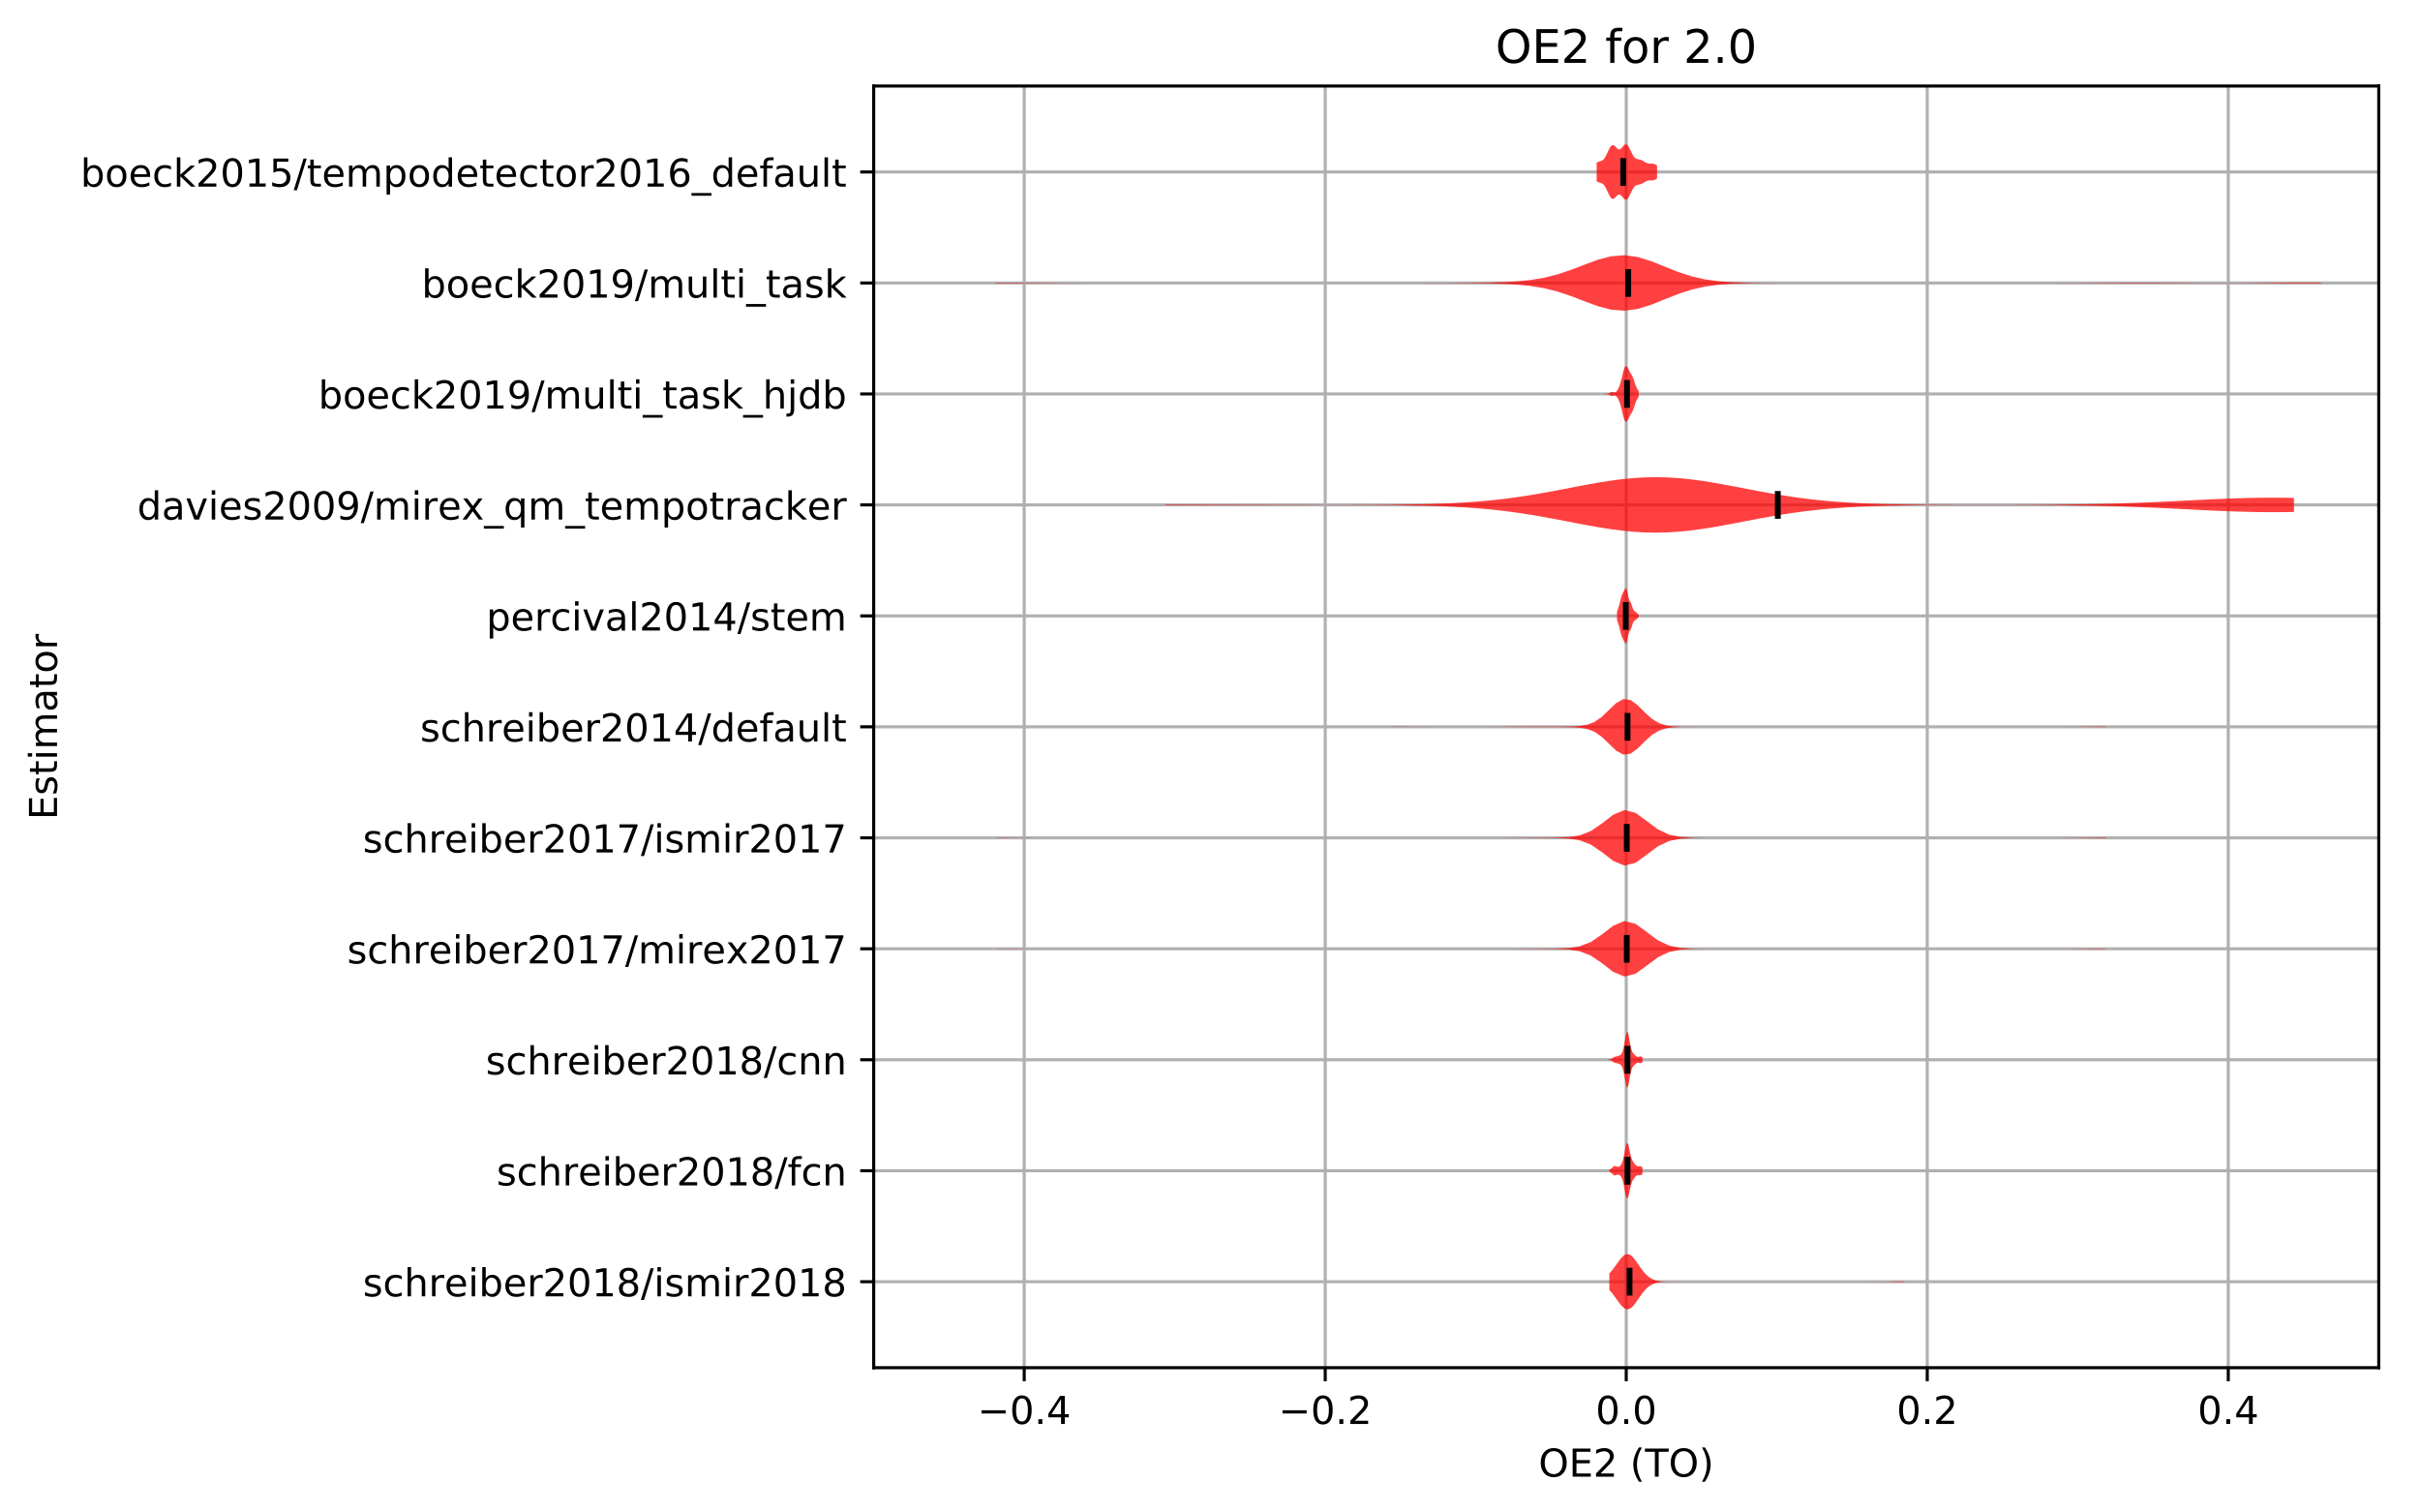 <?xml version="1.0" encoding="utf-8" standalone="no"?>
<!DOCTYPE svg PUBLIC "-//W3C//DTD SVG 1.1//EN"
  "http://www.w3.org/Graphics/SVG/1.1/DTD/svg11.dtd">
<!-- Created with matplotlib (http://matplotlib.org/) -->
<svg height="392.514pt" version="1.1" viewBox="0 0 628.047 392.514" width="628.047pt" xmlns="http://www.w3.org/2000/svg" xmlns:xlink="http://www.w3.org/1999/xlink">
 <defs>
  <style type="text/css">
*{stroke-linecap:butt;stroke-linejoin:round;}
  </style>
 </defs>
 <g id="figure_1">
  <g id="patch_1">
   <path d="M -0 392.514 
L 628.047 392.514 
L 628.047 0 
L -0 0 
z
" style="fill:#ffffff;"/>
  </g>
  <g id="axes_1">
   <g id="patch_2">
    <path d="M 226.747 354.958 
L 617.347 354.958 
L 617.347 22.318 
L 226.747 22.318 
z
" style="fill:#ffffff;"/>
   </g>
   <g id="matplotlib.axis_1">
    <g id="xtick_1">
     <g id="line2d_1">
      <path clip-path="url(#p0c2e830cc4)" d="M 265.807 354.958 
L 265.807 22.318 
" style="fill:none;stroke:#b0b0b0;stroke-linecap:square;stroke-width:0.8;"/>
     </g>
     <g id="line2d_2">
      <defs>
       <path d="M 0 0 
L 0 3.5 
" id="m53c69a0178" style="stroke:#000000;stroke-width:0.8;"/>
      </defs>
      <g>
       <use style="stroke:#000000;stroke-width:0.8;" x="265.807" xlink:href="#m53c69a0178" y="354.958"/>
      </g>
     </g>
     <g id="text_1">
      <!-- −0.4 -->
      <defs>
       <path d="M 10.594 35.5 
L 73.188 35.5 
L 73.188 27.203 
L 10.594 27.203 
z
" id="DejaVuSans-2212"/>
       <path d="M 31.781 66.406 
Q 24.172 66.406 20.328 58.906 
Q 16.5 51.422 16.5 36.375 
Q 16.5 21.391 20.328 13.891 
Q 24.172 6.391 31.781 6.391 
Q 39.453 6.391 43.281 13.891 
Q 47.125 21.391 47.125 36.375 
Q 47.125 51.422 43.281 58.906 
Q 39.453 66.406 31.781 66.406 
z
M 31.781 74.219 
Q 44.047 74.219 50.516 64.516 
Q 56.984 54.828 56.984 36.375 
Q 56.984 17.969 50.516 8.266 
Q 44.047 -1.422 31.781 -1.422 
Q 19.531 -1.422 13.062 8.266 
Q 6.594 17.969 6.594 36.375 
Q 6.594 54.828 13.062 64.516 
Q 19.531 74.219 31.781 74.219 
z
" id="DejaVuSans-30"/>
       <path d="M 10.688 12.406 
L 21 12.406 
L 21 0 
L 10.688 0 
z
" id="DejaVuSans-2e"/>
       <path d="M 37.797 64.312 
L 12.891 25.391 
L 37.797 25.391 
z
M 35.203 72.906 
L 47.609 72.906 
L 47.609 25.391 
L 58.016 25.391 
L 58.016 17.188 
L 47.609 17.188 
L 47.609 0 
L 37.797 0 
L 37.797 17.188 
L 4.891 17.188 
L 4.891 26.703 
z
" id="DejaVuSans-34"/>
      </defs>
      <g transform="translate(253.665 369.557)scale(0.1 -0.1)">
       <use xlink:href="#DejaVuSans-2212"/>
       <use x="83.789" xlink:href="#DejaVuSans-30"/>
       <use x="147.412" xlink:href="#DejaVuSans-2e"/>
       <use x="179.199" xlink:href="#DejaVuSans-34"/>
      </g>
     </g>
    </g>
    <g id="xtick_2">
     <g id="line2d_3">
      <path clip-path="url(#p0c2e830cc4)" d="M 343.927 354.958 
L 343.927 22.318 
" style="fill:none;stroke:#b0b0b0;stroke-linecap:square;stroke-width:0.8;"/>
     </g>
     <g id="line2d_4">
      <g>
       <use style="stroke:#000000;stroke-width:0.8;" x="343.927" xlink:href="#m53c69a0178" y="354.958"/>
      </g>
     </g>
     <g id="text_2">
      <!-- −0.2 -->
      <defs>
       <path d="M 19.188 8.297 
L 53.609 8.297 
L 53.609 0 
L 7.328 0 
L 7.328 8.297 
Q 12.938 14.109 22.625 23.891 
Q 32.328 33.688 34.812 36.531 
Q 39.547 41.844 41.422 45.531 
Q 43.312 49.219 43.312 52.781 
Q 43.312 58.594 39.234 62.25 
Q 35.156 65.922 28.609 65.922 
Q 23.969 65.922 18.812 64.312 
Q 13.672 62.703 7.812 59.422 
L 7.812 69.391 
Q 13.766 71.781 18.938 73 
Q 24.125 74.219 28.422 74.219 
Q 39.75 74.219 46.484 68.547 
Q 53.219 62.891 53.219 53.422 
Q 53.219 48.922 51.531 44.891 
Q 49.859 40.875 45.406 35.406 
Q 44.188 33.984 37.641 27.219 
Q 31.109 20.453 19.188 8.297 
z
" id="DejaVuSans-32"/>
      </defs>
      <g transform="translate(331.785 369.557)scale(0.1 -0.1)">
       <use xlink:href="#DejaVuSans-2212"/>
       <use x="83.789" xlink:href="#DejaVuSans-30"/>
       <use x="147.412" xlink:href="#DejaVuSans-2e"/>
       <use x="179.199" xlink:href="#DejaVuSans-32"/>
      </g>
     </g>
    </g>
    <g id="xtick_3">
     <g id="line2d_5">
      <path clip-path="url(#p0c2e830cc4)" d="M 422.047 354.958 
L 422.047 22.318 
" style="fill:none;stroke:#b0b0b0;stroke-linecap:square;stroke-width:0.8;"/>
     </g>
     <g id="line2d_6">
      <g>
       <use style="stroke:#000000;stroke-width:0.8;" x="422.047" xlink:href="#m53c69a0178" y="354.958"/>
      </g>
     </g>
     <g id="text_3">
      <!-- 0.0 -->
      <g transform="translate(414.095 369.557)scale(0.1 -0.1)">
       <use xlink:href="#DejaVuSans-30"/>
       <use x="63.623" xlink:href="#DejaVuSans-2e"/>
       <use x="95.41" xlink:href="#DejaVuSans-30"/>
      </g>
     </g>
    </g>
    <g id="xtick_4">
     <g id="line2d_7">
      <path clip-path="url(#p0c2e830cc4)" d="M 500.167 354.958 
L 500.167 22.318 
" style="fill:none;stroke:#b0b0b0;stroke-linecap:square;stroke-width:0.8;"/>
     </g>
     <g id="line2d_8">
      <g>
       <use style="stroke:#000000;stroke-width:0.8;" x="500.167" xlink:href="#m53c69a0178" y="354.958"/>
      </g>
     </g>
     <g id="text_4">
      <!-- 0.2 -->
      <g transform="translate(492.215 369.557)scale(0.1 -0.1)">
       <use xlink:href="#DejaVuSans-30"/>
       <use x="63.623" xlink:href="#DejaVuSans-2e"/>
       <use x="95.41" xlink:href="#DejaVuSans-32"/>
      </g>
     </g>
    </g>
    <g id="xtick_5">
     <g id="line2d_9">
      <path clip-path="url(#p0c2e830cc4)" d="M 578.287 354.958 
L 578.287 22.318 
" style="fill:none;stroke:#b0b0b0;stroke-linecap:square;stroke-width:0.8;"/>
     </g>
     <g id="line2d_10">
      <g>
       <use style="stroke:#000000;stroke-width:0.8;" x="578.287" xlink:href="#m53c69a0178" y="354.958"/>
      </g>
     </g>
     <g id="text_5">
      <!-- 0.4 -->
      <g transform="translate(570.335 369.557)scale(0.1 -0.1)">
       <use xlink:href="#DejaVuSans-30"/>
       <use x="63.623" xlink:href="#DejaVuSans-2e"/>
       <use x="95.41" xlink:href="#DejaVuSans-34"/>
      </g>
     </g>
    </g>
    <g id="text_6">
     <!-- OE2 (TO) -->
     <defs>
      <path d="M 39.406 66.219 
Q 28.656 66.219 22.328 58.203 
Q 16.016 50.203 16.016 36.375 
Q 16.016 22.609 22.328 14.594 
Q 28.656 6.594 39.406 6.594 
Q 50.141 6.594 56.422 14.594 
Q 62.703 22.609 62.703 36.375 
Q 62.703 50.203 56.422 58.203 
Q 50.141 66.219 39.406 66.219 
z
M 39.406 74.219 
Q 54.734 74.219 63.906 63.938 
Q 73.094 53.656 73.094 36.375 
Q 73.094 19.141 63.906 8.859 
Q 54.734 -1.422 39.406 -1.422 
Q 24.031 -1.422 14.812 8.828 
Q 5.609 19.094 5.609 36.375 
Q 5.609 53.656 14.812 63.938 
Q 24.031 74.219 39.406 74.219 
z
" id="DejaVuSans-4f"/>
      <path d="M 9.812 72.906 
L 55.906 72.906 
L 55.906 64.594 
L 19.672 64.594 
L 19.672 43.016 
L 54.391 43.016 
L 54.391 34.719 
L 19.672 34.719 
L 19.672 8.297 
L 56.781 8.297 
L 56.781 0 
L 9.812 0 
z
" id="DejaVuSans-45"/>
      <path id="DejaVuSans-20"/>
      <path d="M 31 75.875 
Q 24.469 64.656 21.281 53.656 
Q 18.109 42.672 18.109 31.391 
Q 18.109 20.125 21.312 9.062 
Q 24.516 -2 31 -13.188 
L 23.188 -13.188 
Q 15.875 -1.703 12.234 9.375 
Q 8.594 20.453 8.594 31.391 
Q 8.594 42.281 12.203 53.312 
Q 15.828 64.359 23.188 75.875 
z
" id="DejaVuSans-28"/>
      <path d="M -0.297 72.906 
L 61.375 72.906 
L 61.375 64.594 
L 35.5 64.594 
L 35.5 0 
L 25.594 0 
L 25.594 64.594 
L -0.297 64.594 
z
" id="DejaVuSans-54"/>
      <path d="M 8.016 75.875 
L 15.828 75.875 
Q 23.141 64.359 26.781 53.312 
Q 30.422 42.281 30.422 31.391 
Q 30.422 20.453 26.781 9.375 
Q 23.141 -1.703 15.828 -13.188 
L 8.016 -13.188 
Q 14.5 -2 17.703 9.062 
Q 20.906 20.125 20.906 31.391 
Q 20.906 42.672 17.703 53.656 
Q 14.5 64.656 8.016 75.875 
z
" id="DejaVuSans-29"/>
     </defs>
     <g transform="translate(399.29 383.235)scale(0.1 -0.1)">
      <use xlink:href="#DejaVuSans-4f"/>
      <use x="78.711" xlink:href="#DejaVuSans-45"/>
      <use x="141.895" xlink:href="#DejaVuSans-32"/>
      <use x="205.518" xlink:href="#DejaVuSans-20"/>
      <use x="237.305" xlink:href="#DejaVuSans-28"/>
      <use x="276.318" xlink:href="#DejaVuSans-54"/>
      <use x="337.402" xlink:href="#DejaVuSans-4f"/>
      <use x="416.113" xlink:href="#DejaVuSans-29"/>
     </g>
    </g>
   </g>
   <g id="matplotlib.axis_2">
    <g id="ytick_1">
     <g id="line2d_11">
      <path clip-path="url(#p0c2e830cc4)" d="M 226.747 332.638 
L 617.347 332.638 
" style="fill:none;stroke:#b0b0b0;stroke-linecap:square;stroke-width:0.8;"/>
     </g>
     <g id="line2d_12">
      <defs>
       <path d="M 0 0 
L -3.5 0 
" id="me33d36a5b8" style="stroke:#000000;stroke-width:0.8;"/>
      </defs>
      <g>
       <use style="stroke:#000000;stroke-width:0.8;" x="226.747" xlink:href="#me33d36a5b8" y="332.638"/>
      </g>
     </g>
     <g id="text_7">
      <!-- schreiber2018/ismir2018 -->
      <defs>
       <path d="M 44.281 53.078 
L 44.281 44.578 
Q 40.484 46.531 36.375 47.5 
Q 32.281 48.484 27.875 48.484 
Q 21.188 48.484 17.844 46.438 
Q 14.5 44.391 14.5 40.281 
Q 14.5 37.156 16.891 35.375 
Q 19.281 33.594 26.516 31.984 
L 29.594 31.297 
Q 39.156 29.25 43.188 25.516 
Q 47.219 21.781 47.219 15.094 
Q 47.219 7.469 41.188 3.016 
Q 35.156 -1.422 24.609 -1.422 
Q 20.219 -1.422 15.453 -0.562 
Q 10.688 0.297 5.422 2 
L 5.422 11.281 
Q 10.406 8.688 15.234 7.391 
Q 20.062 6.109 24.812 6.109 
Q 31.156 6.109 34.562 8.281 
Q 37.984 10.453 37.984 14.406 
Q 37.984 18.062 35.516 20.016 
Q 33.062 21.969 24.703 23.781 
L 21.578 24.516 
Q 13.234 26.266 9.516 29.906 
Q 5.812 33.547 5.812 39.891 
Q 5.812 47.609 11.281 51.797 
Q 16.75 56 26.812 56 
Q 31.781 56 36.172 55.266 
Q 40.578 54.547 44.281 53.078 
z
" id="DejaVuSans-73"/>
       <path d="M 48.781 52.594 
L 48.781 44.188 
Q 44.969 46.297 41.141 47.344 
Q 37.312 48.391 33.406 48.391 
Q 24.656 48.391 19.812 42.844 
Q 14.984 37.312 14.984 27.297 
Q 14.984 17.281 19.812 11.734 
Q 24.656 6.203 33.406 6.203 
Q 37.312 6.203 41.141 7.25 
Q 44.969 8.297 48.781 10.406 
L 48.781 2.094 
Q 45.016 0.344 40.984 -0.531 
Q 36.969 -1.422 32.422 -1.422 
Q 20.062 -1.422 12.781 6.344 
Q 5.516 14.109 5.516 27.297 
Q 5.516 40.672 12.859 48.328 
Q 20.219 56 33.016 56 
Q 37.156 56 41.109 55.141 
Q 45.062 54.297 48.781 52.594 
z
" id="DejaVuSans-63"/>
       <path d="M 54.891 33.016 
L 54.891 0 
L 45.906 0 
L 45.906 32.719 
Q 45.906 40.484 42.875 44.328 
Q 39.844 48.188 33.797 48.188 
Q 26.516 48.188 22.312 43.547 
Q 18.109 38.922 18.109 30.906 
L 18.109 0 
L 9.078 0 
L 9.078 75.984 
L 18.109 75.984 
L 18.109 46.188 
Q 21.344 51.125 25.703 53.562 
Q 30.078 56 35.797 56 
Q 45.219 56 50.047 50.172 
Q 54.891 44.344 54.891 33.016 
z
" id="DejaVuSans-68"/>
       <path d="M 41.109 46.297 
Q 39.594 47.172 37.812 47.578 
Q 36.031 48 33.891 48 
Q 26.266 48 22.188 43.047 
Q 18.109 38.094 18.109 28.812 
L 18.109 0 
L 9.078 0 
L 9.078 54.688 
L 18.109 54.688 
L 18.109 46.188 
Q 20.953 51.172 25.484 53.578 
Q 30.031 56 36.531 56 
Q 37.453 56 38.578 55.875 
Q 39.703 55.766 41.062 55.516 
z
" id="DejaVuSans-72"/>
       <path d="M 56.203 29.594 
L 56.203 25.203 
L 14.891 25.203 
Q 15.484 15.922 20.484 11.062 
Q 25.484 6.203 34.422 6.203 
Q 39.594 6.203 44.453 7.469 
Q 49.312 8.734 54.109 11.281 
L 54.109 2.781 
Q 49.266 0.734 44.188 -0.344 
Q 39.109 -1.422 33.891 -1.422 
Q 20.797 -1.422 13.156 6.188 
Q 5.516 13.812 5.516 26.812 
Q 5.516 40.234 12.766 48.109 
Q 20.016 56 32.328 56 
Q 43.359 56 49.781 48.891 
Q 56.203 41.797 56.203 29.594 
z
M 47.219 32.234 
Q 47.125 39.594 43.094 43.984 
Q 39.062 48.391 32.422 48.391 
Q 24.906 48.391 20.391 44.141 
Q 15.875 39.891 15.188 32.172 
z
" id="DejaVuSans-65"/>
       <path d="M 9.422 54.688 
L 18.406 54.688 
L 18.406 0 
L 9.422 0 
z
M 9.422 75.984 
L 18.406 75.984 
L 18.406 64.594 
L 9.422 64.594 
z
" id="DejaVuSans-69"/>
       <path d="M 48.688 27.297 
Q 48.688 37.203 44.609 42.844 
Q 40.531 48.484 33.406 48.484 
Q 26.266 48.484 22.188 42.844 
Q 18.109 37.203 18.109 27.297 
Q 18.109 17.391 22.188 11.75 
Q 26.266 6.109 33.406 6.109 
Q 40.531 6.109 44.609 11.75 
Q 48.688 17.391 48.688 27.297 
z
M 18.109 46.391 
Q 20.953 51.266 25.266 53.625 
Q 29.594 56 35.594 56 
Q 45.562 56 51.781 48.094 
Q 58.016 40.188 58.016 27.297 
Q 58.016 14.406 51.781 6.484 
Q 45.562 -1.422 35.594 -1.422 
Q 29.594 -1.422 25.266 0.953 
Q 20.953 3.328 18.109 8.203 
L 18.109 0 
L 9.078 0 
L 9.078 75.984 
L 18.109 75.984 
z
" id="DejaVuSans-62"/>
       <path d="M 12.406 8.297 
L 28.516 8.297 
L 28.516 63.922 
L 10.984 60.406 
L 10.984 69.391 
L 28.422 72.906 
L 38.281 72.906 
L 38.281 8.297 
L 54.391 8.297 
L 54.391 0 
L 12.406 0 
z
" id="DejaVuSans-31"/>
       <path d="M 31.781 34.625 
Q 24.75 34.625 20.719 30.859 
Q 16.703 27.094 16.703 20.516 
Q 16.703 13.922 20.719 10.156 
Q 24.75 6.391 31.781 6.391 
Q 38.812 6.391 42.859 10.172 
Q 46.922 13.969 46.922 20.516 
Q 46.922 27.094 42.891 30.859 
Q 38.875 34.625 31.781 34.625 
z
M 21.922 38.812 
Q 15.578 40.375 12.031 44.719 
Q 8.5 49.078 8.5 55.328 
Q 8.5 64.062 14.719 69.141 
Q 20.953 74.219 31.781 74.219 
Q 42.672 74.219 48.875 69.141 
Q 55.078 64.062 55.078 55.328 
Q 55.078 49.078 51.531 44.719 
Q 48 40.375 41.703 38.812 
Q 48.828 37.156 52.797 32.312 
Q 56.781 27.484 56.781 20.516 
Q 56.781 9.906 50.312 4.234 
Q 43.844 -1.422 31.781 -1.422 
Q 19.734 -1.422 13.25 4.234 
Q 6.781 9.906 6.781 20.516 
Q 6.781 27.484 10.781 32.312 
Q 14.797 37.156 21.922 38.812 
z
M 18.312 54.391 
Q 18.312 48.734 21.844 45.562 
Q 25.391 42.391 31.781 42.391 
Q 38.141 42.391 41.719 45.562 
Q 45.312 48.734 45.312 54.391 
Q 45.312 60.062 41.719 63.234 
Q 38.141 66.406 31.781 66.406 
Q 25.391 66.406 21.844 63.234 
Q 18.312 60.062 18.312 54.391 
z
" id="DejaVuSans-38"/>
       <path d="M 25.391 72.906 
L 33.688 72.906 
L 8.297 -9.281 
L 0 -9.281 
z
" id="DejaVuSans-2f"/>
       <path d="M 52 44.188 
Q 55.375 50.25 60.062 53.125 
Q 64.75 56 71.094 56 
Q 79.641 56 84.281 50.016 
Q 88.922 44.047 88.922 33.016 
L 88.922 0 
L 79.891 0 
L 79.891 32.719 
Q 79.891 40.578 77.094 44.375 
Q 74.312 48.188 68.609 48.188 
Q 61.625 48.188 57.562 43.547 
Q 53.516 38.922 53.516 30.906 
L 53.516 0 
L 44.484 0 
L 44.484 32.719 
Q 44.484 40.625 41.703 44.406 
Q 38.922 48.188 33.109 48.188 
Q 26.219 48.188 22.156 43.531 
Q 18.109 38.875 18.109 30.906 
L 18.109 0 
L 9.078 0 
L 9.078 54.688 
L 18.109 54.688 
L 18.109 46.188 
Q 21.188 51.219 25.484 53.609 
Q 29.781 56 35.688 56 
Q 41.656 56 45.828 52.969 
Q 50 49.953 52 44.188 
z
" id="DejaVuSans-6d"/>
      </defs>
      <g transform="translate(94.164 336.437)scale(0.1 -0.1)">
       <use xlink:href="#DejaVuSans-73"/>
       <use x="52.1" xlink:href="#DejaVuSans-63"/>
       <use x="107.08" xlink:href="#DejaVuSans-68"/>
       <use x="170.459" xlink:href="#DejaVuSans-72"/>
       <use x="211.541" xlink:href="#DejaVuSans-65"/>
       <use x="273.064" xlink:href="#DejaVuSans-69"/>
       <use x="300.848" xlink:href="#DejaVuSans-62"/>
       <use x="364.324" xlink:href="#DejaVuSans-65"/>
       <use x="425.848" xlink:href="#DejaVuSans-72"/>
       <use x="466.961" xlink:href="#DejaVuSans-32"/>
       <use x="530.584" xlink:href="#DejaVuSans-30"/>
       <use x="594.207" xlink:href="#DejaVuSans-31"/>
       <use x="657.83" xlink:href="#DejaVuSans-38"/>
       <use x="721.453" xlink:href="#DejaVuSans-2f"/>
       <use x="755.145" xlink:href="#DejaVuSans-69"/>
       <use x="782.928" xlink:href="#DejaVuSans-73"/>
       <use x="835.027" xlink:href="#DejaVuSans-6d"/>
       <use x="932.439" xlink:href="#DejaVuSans-69"/>
       <use x="960.223" xlink:href="#DejaVuSans-72"/>
       <use x="1001.336" xlink:href="#DejaVuSans-32"/>
       <use x="1064.959" xlink:href="#DejaVuSans-30"/>
       <use x="1128.582" xlink:href="#DejaVuSans-31"/>
       <use x="1192.205" xlink:href="#DejaVuSans-38"/>
      </g>
     </g>
    </g>
    <g id="ytick_2">
     <g id="line2d_13">
      <path clip-path="url(#p0c2e830cc4)" d="M 226.747 303.838 
L 617.347 303.838 
" style="fill:none;stroke:#b0b0b0;stroke-linecap:square;stroke-width:0.8;"/>
     </g>
     <g id="line2d_14">
      <g>
       <use style="stroke:#000000;stroke-width:0.8;" x="226.747" xlink:href="#me33d36a5b8" y="303.838"/>
      </g>
     </g>
     <g id="text_8">
      <!-- schreiber2018/fcn -->
      <defs>
       <path d="M 37.109 75.984 
L 37.109 68.5 
L 28.516 68.5 
Q 23.688 68.5 21.797 66.547 
Q 19.922 64.594 19.922 59.516 
L 19.922 54.688 
L 34.719 54.688 
L 34.719 47.703 
L 19.922 47.703 
L 19.922 0 
L 10.891 0 
L 10.891 47.703 
L 2.297 47.703 
L 2.297 54.688 
L 10.891 54.688 
L 10.891 58.5 
Q 10.891 67.625 15.141 71.797 
Q 19.391 75.984 28.609 75.984 
z
" id="DejaVuSans-66"/>
       <path d="M 54.891 33.016 
L 54.891 0 
L 45.906 0 
L 45.906 32.719 
Q 45.906 40.484 42.875 44.328 
Q 39.844 48.188 33.797 48.188 
Q 26.516 48.188 22.312 43.547 
Q 18.109 38.922 18.109 30.906 
L 18.109 0 
L 9.078 0 
L 9.078 54.688 
L 18.109 54.688 
L 18.109 46.188 
Q 21.344 51.125 25.703 53.562 
Q 30.078 56 35.797 56 
Q 45.219 56 50.047 50.172 
Q 54.891 44.344 54.891 33.016 
z
" id="DejaVuSans-6e"/>
      </defs>
      <g transform="translate(128.875 307.637)scale(0.1 -0.1)">
       <use xlink:href="#DejaVuSans-73"/>
       <use x="52.1" xlink:href="#DejaVuSans-63"/>
       <use x="107.08" xlink:href="#DejaVuSans-68"/>
       <use x="170.459" xlink:href="#DejaVuSans-72"/>
       <use x="211.541" xlink:href="#DejaVuSans-65"/>
       <use x="273.064" xlink:href="#DejaVuSans-69"/>
       <use x="300.848" xlink:href="#DejaVuSans-62"/>
       <use x="364.324" xlink:href="#DejaVuSans-65"/>
       <use x="425.848" xlink:href="#DejaVuSans-72"/>
       <use x="466.961" xlink:href="#DejaVuSans-32"/>
       <use x="530.584" xlink:href="#DejaVuSans-30"/>
       <use x="594.207" xlink:href="#DejaVuSans-31"/>
       <use x="657.83" xlink:href="#DejaVuSans-38"/>
       <use x="721.453" xlink:href="#DejaVuSans-2f"/>
       <use x="755.145" xlink:href="#DejaVuSans-66"/>
       <use x="790.35" xlink:href="#DejaVuSans-63"/>
       <use x="845.33" xlink:href="#DejaVuSans-6e"/>
      </g>
     </g>
    </g>
    <g id="ytick_3">
     <g id="line2d_15">
      <path clip-path="url(#p0c2e830cc4)" d="M 226.747 275.038 
L 617.347 275.038 
" style="fill:none;stroke:#b0b0b0;stroke-linecap:square;stroke-width:0.8;"/>
     </g>
     <g id="line2d_16">
      <g>
       <use style="stroke:#000000;stroke-width:0.8;" x="226.747" xlink:href="#me33d36a5b8" y="275.038"/>
      </g>
     </g>
     <g id="text_9">
      <!-- schreiber2018/cnn -->
      <g transform="translate(126.058 278.837)scale(0.1 -0.1)">
       <use xlink:href="#DejaVuSans-73"/>
       <use x="52.1" xlink:href="#DejaVuSans-63"/>
       <use x="107.08" xlink:href="#DejaVuSans-68"/>
       <use x="170.459" xlink:href="#DejaVuSans-72"/>
       <use x="211.541" xlink:href="#DejaVuSans-65"/>
       <use x="273.064" xlink:href="#DejaVuSans-69"/>
       <use x="300.848" xlink:href="#DejaVuSans-62"/>
       <use x="364.324" xlink:href="#DejaVuSans-65"/>
       <use x="425.848" xlink:href="#DejaVuSans-72"/>
       <use x="466.961" xlink:href="#DejaVuSans-32"/>
       <use x="530.584" xlink:href="#DejaVuSans-30"/>
       <use x="594.207" xlink:href="#DejaVuSans-31"/>
       <use x="657.83" xlink:href="#DejaVuSans-38"/>
       <use x="721.453" xlink:href="#DejaVuSans-2f"/>
       <use x="755.145" xlink:href="#DejaVuSans-63"/>
       <use x="810.125" xlink:href="#DejaVuSans-6e"/>
       <use x="873.504" xlink:href="#DejaVuSans-6e"/>
      </g>
     </g>
    </g>
    <g id="ytick_4">
     <g id="line2d_17">
      <path clip-path="url(#p0c2e830cc4)" d="M 226.747 246.238 
L 617.347 246.238 
" style="fill:none;stroke:#b0b0b0;stroke-linecap:square;stroke-width:0.8;"/>
     </g>
     <g id="line2d_18">
      <g>
       <use style="stroke:#000000;stroke-width:0.8;" x="226.747" xlink:href="#me33d36a5b8" y="246.238"/>
      </g>
     </g>
     <g id="text_10">
      <!-- schreiber2017/mirex2017 -->
      <defs>
       <path d="M 8.203 72.906 
L 55.078 72.906 
L 55.078 68.703 
L 28.609 0 
L 18.312 0 
L 43.219 64.594 
L 8.203 64.594 
z
" id="DejaVuSans-37"/>
       <path d="M 54.891 54.688 
L 35.109 28.078 
L 55.906 0 
L 45.312 0 
L 29.391 21.484 
L 13.484 0 
L 2.875 0 
L 24.125 28.609 
L 4.688 54.688 
L 15.281 54.688 
L 29.781 35.203 
L 44.281 54.688 
z
" id="DejaVuSans-78"/>
      </defs>
      <g transform="translate(90.084 250.037)scale(0.1 -0.1)">
       <use xlink:href="#DejaVuSans-73"/>
       <use x="52.1" xlink:href="#DejaVuSans-63"/>
       <use x="107.08" xlink:href="#DejaVuSans-68"/>
       <use x="170.459" xlink:href="#DejaVuSans-72"/>
       <use x="211.541" xlink:href="#DejaVuSans-65"/>
       <use x="273.064" xlink:href="#DejaVuSans-69"/>
       <use x="300.848" xlink:href="#DejaVuSans-62"/>
       <use x="364.324" xlink:href="#DejaVuSans-65"/>
       <use x="425.848" xlink:href="#DejaVuSans-72"/>
       <use x="466.961" xlink:href="#DejaVuSans-32"/>
       <use x="530.584" xlink:href="#DejaVuSans-30"/>
       <use x="594.207" xlink:href="#DejaVuSans-31"/>
       <use x="657.83" xlink:href="#DejaVuSans-37"/>
       <use x="721.453" xlink:href="#DejaVuSans-2f"/>
       <use x="755.145" xlink:href="#DejaVuSans-6d"/>
       <use x="852.557" xlink:href="#DejaVuSans-69"/>
       <use x="880.34" xlink:href="#DejaVuSans-72"/>
       <use x="921.422" xlink:href="#DejaVuSans-65"/>
       <use x="982.93" xlink:href="#DejaVuSans-78"/>
       <use x="1042.109" xlink:href="#DejaVuSans-32"/>
       <use x="1105.732" xlink:href="#DejaVuSans-30"/>
       <use x="1169.355" xlink:href="#DejaVuSans-31"/>
       <use x="1232.979" xlink:href="#DejaVuSans-37"/>
      </g>
     </g>
    </g>
    <g id="ytick_5">
     <g id="line2d_19">
      <path clip-path="url(#p0c2e830cc4)" d="M 226.747 217.438 
L 617.347 217.438 
" style="fill:none;stroke:#b0b0b0;stroke-linecap:square;stroke-width:0.8;"/>
     </g>
     <g id="line2d_20">
      <g>
       <use style="stroke:#000000;stroke-width:0.8;" x="226.747" xlink:href="#me33d36a5b8" y="217.438"/>
      </g>
     </g>
     <g id="text_11">
      <!-- schreiber2017/ismir2017 -->
      <g transform="translate(94.164 221.237)scale(0.1 -0.1)">
       <use xlink:href="#DejaVuSans-73"/>
       <use x="52.1" xlink:href="#DejaVuSans-63"/>
       <use x="107.08" xlink:href="#DejaVuSans-68"/>
       <use x="170.459" xlink:href="#DejaVuSans-72"/>
       <use x="211.541" xlink:href="#DejaVuSans-65"/>
       <use x="273.064" xlink:href="#DejaVuSans-69"/>
       <use x="300.848" xlink:href="#DejaVuSans-62"/>
       <use x="364.324" xlink:href="#DejaVuSans-65"/>
       <use x="425.848" xlink:href="#DejaVuSans-72"/>
       <use x="466.961" xlink:href="#DejaVuSans-32"/>
       <use x="530.584" xlink:href="#DejaVuSans-30"/>
       <use x="594.207" xlink:href="#DejaVuSans-31"/>
       <use x="657.83" xlink:href="#DejaVuSans-37"/>
       <use x="721.453" xlink:href="#DejaVuSans-2f"/>
       <use x="755.145" xlink:href="#DejaVuSans-69"/>
       <use x="782.928" xlink:href="#DejaVuSans-73"/>
       <use x="835.027" xlink:href="#DejaVuSans-6d"/>
       <use x="932.439" xlink:href="#DejaVuSans-69"/>
       <use x="960.223" xlink:href="#DejaVuSans-72"/>
       <use x="1001.336" xlink:href="#DejaVuSans-32"/>
       <use x="1064.959" xlink:href="#DejaVuSans-30"/>
       <use x="1128.582" xlink:href="#DejaVuSans-31"/>
       <use x="1192.205" xlink:href="#DejaVuSans-37"/>
      </g>
     </g>
    </g>
    <g id="ytick_6">
     <g id="line2d_21">
      <path clip-path="url(#p0c2e830cc4)" d="M 226.747 188.638 
L 617.347 188.638 
" style="fill:none;stroke:#b0b0b0;stroke-linecap:square;stroke-width:0.8;"/>
     </g>
     <g id="line2d_22">
      <g>
       <use style="stroke:#000000;stroke-width:0.8;" x="226.747" xlink:href="#me33d36a5b8" y="188.638"/>
      </g>
     </g>
     <g id="text_12">
      <!-- schreiber2014/default -->
      <defs>
       <path d="M 45.406 46.391 
L 45.406 75.984 
L 54.391 75.984 
L 54.391 0 
L 45.406 0 
L 45.406 8.203 
Q 42.578 3.328 38.25 0.953 
Q 33.938 -1.422 27.875 -1.422 
Q 17.969 -1.422 11.734 6.484 
Q 5.516 14.406 5.516 27.297 
Q 5.516 40.188 11.734 48.094 
Q 17.969 56 27.875 56 
Q 33.938 56 38.25 53.625 
Q 42.578 51.266 45.406 46.391 
z
M 14.797 27.297 
Q 14.797 17.391 18.875 11.75 
Q 22.953 6.109 30.078 6.109 
Q 37.203 6.109 41.297 11.75 
Q 45.406 17.391 45.406 27.297 
Q 45.406 37.203 41.297 42.844 
Q 37.203 48.484 30.078 48.484 
Q 22.953 48.484 18.875 42.844 
Q 14.797 37.203 14.797 27.297 
z
" id="DejaVuSans-64"/>
       <path d="M 34.281 27.484 
Q 23.391 27.484 19.188 25 
Q 14.984 22.516 14.984 16.5 
Q 14.984 11.719 18.141 8.906 
Q 21.297 6.109 26.703 6.109 
Q 34.188 6.109 38.703 11.406 
Q 43.219 16.703 43.219 25.484 
L 43.219 27.484 
z
M 52.203 31.203 
L 52.203 0 
L 43.219 0 
L 43.219 8.297 
Q 40.141 3.328 35.547 0.953 
Q 30.953 -1.422 24.312 -1.422 
Q 15.922 -1.422 10.953 3.297 
Q 6 8.016 6 15.922 
Q 6 25.141 12.172 29.828 
Q 18.359 34.516 30.609 34.516 
L 43.219 34.516 
L 43.219 35.406 
Q 43.219 41.609 39.141 45 
Q 35.062 48.391 27.688 48.391 
Q 23 48.391 18.547 47.266 
Q 14.109 46.141 10.016 43.891 
L 10.016 52.203 
Q 14.938 54.109 19.578 55.047 
Q 24.219 56 28.609 56 
Q 40.484 56 46.344 49.844 
Q 52.203 43.703 52.203 31.203 
z
" id="DejaVuSans-61"/>
       <path d="M 8.5 21.578 
L 8.5 54.688 
L 17.484 54.688 
L 17.484 21.922 
Q 17.484 14.156 20.5 10.266 
Q 23.531 6.391 29.594 6.391 
Q 36.859 6.391 41.078 11.031 
Q 45.312 15.672 45.312 23.688 
L 45.312 54.688 
L 54.297 54.688 
L 54.297 0 
L 45.312 0 
L 45.312 8.406 
Q 42.047 3.422 37.719 1 
Q 33.406 -1.422 27.688 -1.422 
Q 18.266 -1.422 13.375 4.438 
Q 8.5 10.297 8.5 21.578 
z
M 31.109 56 
z
" id="DejaVuSans-75"/>
       <path d="M 9.422 75.984 
L 18.406 75.984 
L 18.406 0 
L 9.422 0 
z
" id="DejaVuSans-6c"/>
       <path d="M 18.312 70.219 
L 18.312 54.688 
L 36.812 54.688 
L 36.812 47.703 
L 18.312 47.703 
L 18.312 18.016 
Q 18.312 11.328 20.141 9.422 
Q 21.969 7.516 27.594 7.516 
L 36.812 7.516 
L 36.812 0 
L 27.594 0 
Q 17.188 0 13.234 3.875 
Q 9.281 7.766 9.281 18.016 
L 9.281 47.703 
L 2.688 47.703 
L 2.688 54.688 
L 9.281 54.688 
L 9.281 70.219 
z
" id="DejaVuSans-74"/>
      </defs>
      <g transform="translate(109.045 192.437)scale(0.1 -0.1)">
       <use xlink:href="#DejaVuSans-73"/>
       <use x="52.1" xlink:href="#DejaVuSans-63"/>
       <use x="107.08" xlink:href="#DejaVuSans-68"/>
       <use x="170.459" xlink:href="#DejaVuSans-72"/>
       <use x="211.541" xlink:href="#DejaVuSans-65"/>
       <use x="273.064" xlink:href="#DejaVuSans-69"/>
       <use x="300.848" xlink:href="#DejaVuSans-62"/>
       <use x="364.324" xlink:href="#DejaVuSans-65"/>
       <use x="425.848" xlink:href="#DejaVuSans-72"/>
       <use x="466.961" xlink:href="#DejaVuSans-32"/>
       <use x="530.584" xlink:href="#DejaVuSans-30"/>
       <use x="594.207" xlink:href="#DejaVuSans-31"/>
       <use x="657.83" xlink:href="#DejaVuSans-34"/>
       <use x="721.453" xlink:href="#DejaVuSans-2f"/>
       <use x="755.145" xlink:href="#DejaVuSans-64"/>
       <use x="818.621" xlink:href="#DejaVuSans-65"/>
       <use x="880.145" xlink:href="#DejaVuSans-66"/>
       <use x="915.35" xlink:href="#DejaVuSans-61"/>
       <use x="976.629" xlink:href="#DejaVuSans-75"/>
       <use x="1040.008" xlink:href="#DejaVuSans-6c"/>
       <use x="1067.791" xlink:href="#DejaVuSans-74"/>
      </g>
     </g>
    </g>
    <g id="ytick_7">
     <g id="line2d_23">
      <path clip-path="url(#p0c2e830cc4)" d="M 226.747 159.838 
L 617.347 159.838 
" style="fill:none;stroke:#b0b0b0;stroke-linecap:square;stroke-width:0.8;"/>
     </g>
     <g id="line2d_24">
      <g>
       <use style="stroke:#000000;stroke-width:0.8;" x="226.747" xlink:href="#me33d36a5b8" y="159.838"/>
      </g>
     </g>
     <g id="text_13">
      <!-- percival2014/stem -->
      <defs>
       <path d="M 18.109 8.203 
L 18.109 -20.797 
L 9.078 -20.797 
L 9.078 54.688 
L 18.109 54.688 
L 18.109 46.391 
Q 20.953 51.266 25.266 53.625 
Q 29.594 56 35.594 56 
Q 45.562 56 51.781 48.094 
Q 58.016 40.188 58.016 27.297 
Q 58.016 14.406 51.781 6.484 
Q 45.562 -1.422 35.594 -1.422 
Q 29.594 -1.422 25.266 0.953 
Q 20.953 3.328 18.109 8.203 
z
M 48.688 27.297 
Q 48.688 37.203 44.609 42.844 
Q 40.531 48.484 33.406 48.484 
Q 26.266 48.484 22.188 42.844 
Q 18.109 37.203 18.109 27.297 
Q 18.109 17.391 22.188 11.75 
Q 26.266 6.109 33.406 6.109 
Q 40.531 6.109 44.609 11.75 
Q 48.688 17.391 48.688 27.297 
z
" id="DejaVuSans-70"/>
       <path d="M 2.984 54.688 
L 12.5 54.688 
L 29.594 8.797 
L 46.688 54.688 
L 56.203 54.688 
L 35.688 0 
L 23.484 0 
z
" id="DejaVuSans-76"/>
      </defs>
      <g transform="translate(126.194 163.637)scale(0.1 -0.1)">
       <use xlink:href="#DejaVuSans-70"/>
       <use x="63.477" xlink:href="#DejaVuSans-65"/>
       <use x="125" xlink:href="#DejaVuSans-72"/>
       <use x="166.082" xlink:href="#DejaVuSans-63"/>
       <use x="221.062" xlink:href="#DejaVuSans-69"/>
       <use x="248.846" xlink:href="#DejaVuSans-76"/>
       <use x="308.025" xlink:href="#DejaVuSans-61"/>
       <use x="369.305" xlink:href="#DejaVuSans-6c"/>
       <use x="397.088" xlink:href="#DejaVuSans-32"/>
       <use x="460.711" xlink:href="#DejaVuSans-30"/>
       <use x="524.334" xlink:href="#DejaVuSans-31"/>
       <use x="587.957" xlink:href="#DejaVuSans-34"/>
       <use x="651.58" xlink:href="#DejaVuSans-2f"/>
       <use x="685.271" xlink:href="#DejaVuSans-73"/>
       <use x="737.371" xlink:href="#DejaVuSans-74"/>
       <use x="776.58" xlink:href="#DejaVuSans-65"/>
       <use x="838.104" xlink:href="#DejaVuSans-6d"/>
      </g>
     </g>
    </g>
    <g id="ytick_8">
     <g id="line2d_25">
      <path clip-path="url(#p0c2e830cc4)" d="M 226.747 131.038 
L 617.347 131.038 
" style="fill:none;stroke:#b0b0b0;stroke-linecap:square;stroke-width:0.8;"/>
     </g>
     <g id="line2d_26">
      <g>
       <use style="stroke:#000000;stroke-width:0.8;" x="226.747" xlink:href="#me33d36a5b8" y="131.038"/>
      </g>
     </g>
     <g id="text_14">
      <!-- davies2009/mirex_qm_tempotracker -->
      <defs>
       <path d="M 10.984 1.516 
L 10.984 10.5 
Q 14.703 8.734 18.5 7.812 
Q 22.312 6.891 25.984 6.891 
Q 35.75 6.891 40.891 13.453 
Q 46.047 20.016 46.781 33.406 
Q 43.953 29.203 39.594 26.953 
Q 35.25 24.703 29.984 24.703 
Q 19.047 24.703 12.672 31.312 
Q 6.297 37.938 6.297 49.422 
Q 6.297 60.641 12.938 67.422 
Q 19.578 74.219 30.609 74.219 
Q 43.266 74.219 49.922 64.516 
Q 56.594 54.828 56.594 36.375 
Q 56.594 19.141 48.406 8.859 
Q 40.234 -1.422 26.422 -1.422 
Q 22.703 -1.422 18.891 -0.688 
Q 15.094 0.047 10.984 1.516 
z
M 30.609 32.422 
Q 37.25 32.422 41.125 36.953 
Q 45.016 41.5 45.016 49.422 
Q 45.016 57.281 41.125 61.844 
Q 37.25 66.406 30.609 66.406 
Q 23.969 66.406 20.094 61.844 
Q 16.219 57.281 16.219 49.422 
Q 16.219 41.5 20.094 36.953 
Q 23.969 32.422 30.609 32.422 
z
" id="DejaVuSans-39"/>
       <path d="M 50.984 -16.609 
L 50.984 -23.578 
L -0.984 -23.578 
L -0.984 -16.609 
z
" id="DejaVuSans-5f"/>
       <path d="M 14.797 27.297 
Q 14.797 17.391 18.875 11.75 
Q 22.953 6.109 30.078 6.109 
Q 37.203 6.109 41.297 11.75 
Q 45.406 17.391 45.406 27.297 
Q 45.406 37.203 41.297 42.844 
Q 37.203 48.484 30.078 48.484 
Q 22.953 48.484 18.875 42.844 
Q 14.797 37.203 14.797 27.297 
z
M 45.406 8.203 
Q 42.578 3.328 38.25 0.953 
Q 33.938 -1.422 27.875 -1.422 
Q 17.969 -1.422 11.734 6.484 
Q 5.516 14.406 5.516 27.297 
Q 5.516 40.188 11.734 48.094 
Q 17.969 56 27.875 56 
Q 33.938 56 38.25 53.625 
Q 42.578 51.266 45.406 46.391 
L 45.406 54.688 
L 54.391 54.688 
L 54.391 -20.797 
L 45.406 -20.797 
z
" id="DejaVuSans-71"/>
       <path d="M 30.609 48.391 
Q 23.391 48.391 19.188 42.75 
Q 14.984 37.109 14.984 27.297 
Q 14.984 17.484 19.156 11.844 
Q 23.344 6.203 30.609 6.203 
Q 37.797 6.203 41.984 11.859 
Q 46.188 17.531 46.188 27.297 
Q 46.188 37.016 41.984 42.703 
Q 37.797 48.391 30.609 48.391 
z
M 30.609 56 
Q 42.328 56 49.016 48.375 
Q 55.719 40.766 55.719 27.297 
Q 55.719 13.875 49.016 6.219 
Q 42.328 -1.422 30.609 -1.422 
Q 18.844 -1.422 12.172 6.219 
Q 5.516 13.875 5.516 27.297 
Q 5.516 40.766 12.172 48.375 
Q 18.844 56 30.609 56 
z
" id="DejaVuSans-6f"/>
       <path d="M 9.078 75.984 
L 18.109 75.984 
L 18.109 31.109 
L 44.922 54.688 
L 56.391 54.688 
L 27.391 29.109 
L 57.625 0 
L 45.906 0 
L 18.109 26.703 
L 18.109 0 
L 9.078 0 
z
" id="DejaVuSans-6b"/>
      </defs>
      <g transform="translate(35.617 134.837)scale(0.1 -0.1)">
       <use xlink:href="#DejaVuSans-64"/>
       <use x="63.477" xlink:href="#DejaVuSans-61"/>
       <use x="124.756" xlink:href="#DejaVuSans-76"/>
       <use x="183.936" xlink:href="#DejaVuSans-69"/>
       <use x="211.719" xlink:href="#DejaVuSans-65"/>
       <use x="273.242" xlink:href="#DejaVuSans-73"/>
       <use x="325.342" xlink:href="#DejaVuSans-32"/>
       <use x="388.965" xlink:href="#DejaVuSans-30"/>
       <use x="452.588" xlink:href="#DejaVuSans-30"/>
       <use x="516.211" xlink:href="#DejaVuSans-39"/>
       <use x="579.834" xlink:href="#DejaVuSans-2f"/>
       <use x="613.525" xlink:href="#DejaVuSans-6d"/>
       <use x="710.938" xlink:href="#DejaVuSans-69"/>
       <use x="738.721" xlink:href="#DejaVuSans-72"/>
       <use x="779.803" xlink:href="#DejaVuSans-65"/>
       <use x="841.311" xlink:href="#DejaVuSans-78"/>
       <use x="900.49" xlink:href="#DejaVuSans-5f"/>
       <use x="950.49" xlink:href="#DejaVuSans-71"/>
       <use x="1013.967" xlink:href="#DejaVuSans-6d"/>
       <use x="1111.379" xlink:href="#DejaVuSans-5f"/>
       <use x="1161.379" xlink:href="#DejaVuSans-74"/>
       <use x="1200.588" xlink:href="#DejaVuSans-65"/>
       <use x="1262.111" xlink:href="#DejaVuSans-6d"/>
       <use x="1359.523" xlink:href="#DejaVuSans-70"/>
       <use x="1423" xlink:href="#DejaVuSans-6f"/>
       <use x="1484.182" xlink:href="#DejaVuSans-74"/>
       <use x="1523.391" xlink:href="#DejaVuSans-72"/>
       <use x="1564.504" xlink:href="#DejaVuSans-61"/>
       <use x="1625.783" xlink:href="#DejaVuSans-63"/>
       <use x="1680.764" xlink:href="#DejaVuSans-6b"/>
       <use x="1738.627" xlink:href="#DejaVuSans-65"/>
       <use x="1800.15" xlink:href="#DejaVuSans-72"/>
      </g>
     </g>
    </g>
    <g id="ytick_9">
     <g id="line2d_27">
      <path clip-path="url(#p0c2e830cc4)" d="M 226.747 102.238 
L 617.347 102.238 
" style="fill:none;stroke:#b0b0b0;stroke-linecap:square;stroke-width:0.8;"/>
     </g>
     <g id="line2d_28">
      <g>
       <use style="stroke:#000000;stroke-width:0.8;" x="226.747" xlink:href="#me33d36a5b8" y="102.238"/>
      </g>
     </g>
     <g id="text_15">
      <!-- boeck2019/multi_task_hjdb -->
      <defs>
       <path d="M 9.422 54.688 
L 18.406 54.688 
L 18.406 -0.984 
Q 18.406 -11.422 14.422 -16.109 
Q 10.453 -20.797 1.609 -20.797 
L -1.812 -20.797 
L -1.812 -13.188 
L 0.594 -13.188 
Q 5.719 -13.188 7.562 -10.812 
Q 9.422 -8.453 9.422 -0.984 
z
M 9.422 75.984 
L 18.406 75.984 
L 18.406 64.594 
L 9.422 64.594 
z
" id="DejaVuSans-6a"/>
      </defs>
      <g transform="translate(82.603 106.037)scale(0.1 -0.1)">
       <use xlink:href="#DejaVuSans-62"/>
       <use x="63.477" xlink:href="#DejaVuSans-6f"/>
       <use x="124.658" xlink:href="#DejaVuSans-65"/>
       <use x="186.182" xlink:href="#DejaVuSans-63"/>
       <use x="241.162" xlink:href="#DejaVuSans-6b"/>
       <use x="299.072" xlink:href="#DejaVuSans-32"/>
       <use x="362.695" xlink:href="#DejaVuSans-30"/>
       <use x="426.318" xlink:href="#DejaVuSans-31"/>
       <use x="489.941" xlink:href="#DejaVuSans-39"/>
       <use x="553.564" xlink:href="#DejaVuSans-2f"/>
       <use x="587.256" xlink:href="#DejaVuSans-6d"/>
       <use x="684.668" xlink:href="#DejaVuSans-75"/>
       <use x="748.047" xlink:href="#DejaVuSans-6c"/>
       <use x="775.83" xlink:href="#DejaVuSans-74"/>
       <use x="815.039" xlink:href="#DejaVuSans-69"/>
       <use x="842.822" xlink:href="#DejaVuSans-5f"/>
       <use x="892.822" xlink:href="#DejaVuSans-74"/>
       <use x="932.031" xlink:href="#DejaVuSans-61"/>
       <use x="993.311" xlink:href="#DejaVuSans-73"/>
       <use x="1045.41" xlink:href="#DejaVuSans-6b"/>
       <use x="1103.32" xlink:href="#DejaVuSans-5f"/>
       <use x="1153.32" xlink:href="#DejaVuSans-68"/>
       <use x="1216.699" xlink:href="#DejaVuSans-6a"/>
       <use x="1244.482" xlink:href="#DejaVuSans-64"/>
       <use x="1307.959" xlink:href="#DejaVuSans-62"/>
      </g>
     </g>
    </g>
    <g id="ytick_10">
     <g id="line2d_29">
      <path clip-path="url(#p0c2e830cc4)" d="M 226.747 73.438 
L 617.347 73.438 
" style="fill:none;stroke:#b0b0b0;stroke-linecap:square;stroke-width:0.8;"/>
     </g>
     <g id="line2d_30">
      <g>
       <use style="stroke:#000000;stroke-width:0.8;" x="226.747" xlink:href="#me33d36a5b8" y="73.438"/>
      </g>
     </g>
     <g id="text_16">
      <!-- boeck2019/multi_task -->
      <g transform="translate(109.416 77.237)scale(0.1 -0.1)">
       <use xlink:href="#DejaVuSans-62"/>
       <use x="63.477" xlink:href="#DejaVuSans-6f"/>
       <use x="124.658" xlink:href="#DejaVuSans-65"/>
       <use x="186.182" xlink:href="#DejaVuSans-63"/>
       <use x="241.162" xlink:href="#DejaVuSans-6b"/>
       <use x="299.072" xlink:href="#DejaVuSans-32"/>
       <use x="362.695" xlink:href="#DejaVuSans-30"/>
       <use x="426.318" xlink:href="#DejaVuSans-31"/>
       <use x="489.941" xlink:href="#DejaVuSans-39"/>
       <use x="553.564" xlink:href="#DejaVuSans-2f"/>
       <use x="587.256" xlink:href="#DejaVuSans-6d"/>
       <use x="684.668" xlink:href="#DejaVuSans-75"/>
       <use x="748.047" xlink:href="#DejaVuSans-6c"/>
       <use x="775.83" xlink:href="#DejaVuSans-74"/>
       <use x="815.039" xlink:href="#DejaVuSans-69"/>
       <use x="842.822" xlink:href="#DejaVuSans-5f"/>
       <use x="892.822" xlink:href="#DejaVuSans-74"/>
       <use x="932.031" xlink:href="#DejaVuSans-61"/>
       <use x="993.311" xlink:href="#DejaVuSans-73"/>
       <use x="1045.41" xlink:href="#DejaVuSans-6b"/>
      </g>
     </g>
    </g>
    <g id="ytick_11">
     <g id="line2d_31">
      <path clip-path="url(#p0c2e830cc4)" d="M 226.747 44.638 
L 617.347 44.638 
" style="fill:none;stroke:#b0b0b0;stroke-linecap:square;stroke-width:0.8;"/>
     </g>
     <g id="line2d_32">
      <g>
       <use style="stroke:#000000;stroke-width:0.8;" x="226.747" xlink:href="#me33d36a5b8" y="44.638"/>
      </g>
     </g>
     <g id="text_17">
      <!-- boeck2015/tempodetector2016_default -->
      <defs>
       <path d="M 10.797 72.906 
L 49.516 72.906 
L 49.516 64.594 
L 19.828 64.594 
L 19.828 46.734 
Q 21.969 47.469 24.109 47.828 
Q 26.266 48.188 28.422 48.188 
Q 40.625 48.188 47.75 41.5 
Q 54.891 34.812 54.891 23.391 
Q 54.891 11.625 47.562 5.094 
Q 40.234 -1.422 26.906 -1.422 
Q 22.312 -1.422 17.547 -0.641 
Q 12.797 0.141 7.719 1.703 
L 7.719 11.625 
Q 12.109 9.234 16.797 8.062 
Q 21.484 6.891 26.703 6.891 
Q 35.156 6.891 40.078 11.328 
Q 45.016 15.766 45.016 23.391 
Q 45.016 31 40.078 35.438 
Q 35.156 39.891 26.703 39.891 
Q 22.75 39.891 18.812 39.016 
Q 14.891 38.141 10.797 36.281 
z
" id="DejaVuSans-35"/>
       <path d="M 33.016 40.375 
Q 26.375 40.375 22.484 35.828 
Q 18.609 31.297 18.609 23.391 
Q 18.609 15.531 22.484 10.953 
Q 26.375 6.391 33.016 6.391 
Q 39.656 6.391 43.531 10.953 
Q 47.406 15.531 47.406 23.391 
Q 47.406 31.297 43.531 35.828 
Q 39.656 40.375 33.016 40.375 
z
M 52.594 71.297 
L 52.594 62.312 
Q 48.875 64.062 45.094 64.984 
Q 41.312 65.922 37.594 65.922 
Q 27.828 65.922 22.672 59.328 
Q 17.531 52.734 16.797 39.406 
Q 19.672 43.656 24.016 45.922 
Q 28.375 48.188 33.594 48.188 
Q 44.578 48.188 50.953 41.516 
Q 57.328 34.859 57.328 23.391 
Q 57.328 12.156 50.688 5.359 
Q 44.047 -1.422 33.016 -1.422 
Q 20.359 -1.422 13.672 8.266 
Q 6.984 17.969 6.984 36.375 
Q 6.984 53.656 15.188 63.938 
Q 23.391 74.219 37.203 74.219 
Q 40.922 74.219 44.703 73.484 
Q 48.484 72.75 52.594 71.297 
z
" id="DejaVuSans-36"/>
      </defs>
      <g transform="translate(20.878 48.437)scale(0.1 -0.1)">
       <use xlink:href="#DejaVuSans-62"/>
       <use x="63.477" xlink:href="#DejaVuSans-6f"/>
       <use x="124.658" xlink:href="#DejaVuSans-65"/>
       <use x="186.182" xlink:href="#DejaVuSans-63"/>
       <use x="241.162" xlink:href="#DejaVuSans-6b"/>
       <use x="299.072" xlink:href="#DejaVuSans-32"/>
       <use x="362.695" xlink:href="#DejaVuSans-30"/>
       <use x="426.318" xlink:href="#DejaVuSans-31"/>
       <use x="489.941" xlink:href="#DejaVuSans-35"/>
       <use x="553.564" xlink:href="#DejaVuSans-2f"/>
       <use x="587.256" xlink:href="#DejaVuSans-74"/>
       <use x="626.465" xlink:href="#DejaVuSans-65"/>
       <use x="687.988" xlink:href="#DejaVuSans-6d"/>
       <use x="785.4" xlink:href="#DejaVuSans-70"/>
       <use x="848.877" xlink:href="#DejaVuSans-6f"/>
       <use x="910.059" xlink:href="#DejaVuSans-64"/>
       <use x="973.535" xlink:href="#DejaVuSans-65"/>
       <use x="1035.059" xlink:href="#DejaVuSans-74"/>
       <use x="1074.268" xlink:href="#DejaVuSans-65"/>
       <use x="1135.791" xlink:href="#DejaVuSans-63"/>
       <use x="1190.771" xlink:href="#DejaVuSans-74"/>
       <use x="1229.98" xlink:href="#DejaVuSans-6f"/>
       <use x="1291.162" xlink:href="#DejaVuSans-72"/>
       <use x="1332.275" xlink:href="#DejaVuSans-32"/>
       <use x="1395.898" xlink:href="#DejaVuSans-30"/>
       <use x="1459.521" xlink:href="#DejaVuSans-31"/>
       <use x="1523.145" xlink:href="#DejaVuSans-36"/>
       <use x="1586.768" xlink:href="#DejaVuSans-5f"/>
       <use x="1636.768" xlink:href="#DejaVuSans-64"/>
       <use x="1700.244" xlink:href="#DejaVuSans-65"/>
       <use x="1761.768" xlink:href="#DejaVuSans-66"/>
       <use x="1796.973" xlink:href="#DejaVuSans-61"/>
       <use x="1858.252" xlink:href="#DejaVuSans-75"/>
       <use x="1921.631" xlink:href="#DejaVuSans-6c"/>
       <use x="1949.414" xlink:href="#DejaVuSans-74"/>
      </g>
     </g>
    </g>
    <g id="text_18">
     <!-- Estimator -->
     <g transform="translate(14.798 212.761)rotate(-90)scale(0.1 -0.1)">
      <use xlink:href="#DejaVuSans-45"/>
      <use x="63.184" xlink:href="#DejaVuSans-73"/>
      <use x="115.283" xlink:href="#DejaVuSans-74"/>
      <use x="154.492" xlink:href="#DejaVuSans-69"/>
      <use x="182.275" xlink:href="#DejaVuSans-6d"/>
      <use x="279.688" xlink:href="#DejaVuSans-61"/>
      <use x="340.967" xlink:href="#DejaVuSans-74"/>
      <use x="380.176" xlink:href="#DejaVuSans-6f"/>
      <use x="441.357" xlink:href="#DejaVuSans-72"/>
     </g>
    </g>
   </g>
   <g id="PolyCollection_1">
    <path clip-path="url(#p0c2e830cc4)" d="M 417.663 330.507 
L 417.663 334.77 
L 418.436 335.667 
L 419.209 336.709 
L 419.983 337.805 
L 420.756 338.811 
L 421.53 339.543 
L 422.303 339.838 
L 423.077 339.621 
L 423.85 338.936 
L 424.624 337.934 
L 425.397 336.803 
L 426.17 335.712 
L 426.944 334.771 
L 427.717 334.027 
L 428.491 333.484 
L 429.264 333.117 
L 430.038 332.888 
L 430.811 332.758 
L 431.585 332.69 
L 432.358 332.659 
L 433.131 332.646 
L 433.905 332.641 
L 434.678 332.639 
L 435.452 332.638 
L 436.225 332.638 
L 436.999 332.638 
L 437.772 332.638 
L 438.546 332.638 
L 439.319 332.638 
L 440.092 332.638 
L 440.866 332.638 
L 441.639 332.638 
L 442.413 332.638 
L 443.186 332.638 
L 443.96 332.638 
L 444.733 332.638 
L 445.507 332.638 
L 446.28 332.638 
L 447.053 332.638 
L 447.827 332.638 
L 448.6 332.638 
L 449.374 332.638 
L 450.147 332.638 
L 450.921 332.638 
L 451.694 332.638 
L 452.467 332.638 
L 453.241 332.638 
L 454.014 332.638 
L 454.788 332.638 
L 455.561 332.638 
L 456.335 332.638 
L 457.108 332.638 
L 457.882 332.638 
L 458.655 332.638 
L 459.428 332.638 
L 460.202 332.638 
L 460.975 332.638 
L 461.749 332.638 
L 462.522 332.638 
L 463.296 332.638 
L 464.069 332.638 
L 464.843 332.638 
L 465.616 332.638 
L 466.389 332.638 
L 467.163 332.638 
L 467.936 332.638 
L 468.71 332.638 
L 469.483 332.638 
L 470.257 332.638 
L 471.03 332.638 
L 471.804 332.638 
L 472.577 332.638 
L 473.35 332.638 
L 474.124 332.638 
L 474.897 332.638 
L 475.671 332.638 
L 476.444 332.638 
L 477.218 332.638 
L 477.991 332.638 
L 478.765 332.638 
L 479.538 332.638 
L 480.311 332.638 
L 481.085 332.638 
L 481.858 332.638 
L 482.632 332.638 
L 483.405 332.638 
L 484.179 332.638 
L 484.952 332.638 
L 485.726 332.639 
L 486.499 332.639 
L 487.272 332.641 
L 488.046 332.644 
L 488.819 332.65 
L 489.593 332.658 
L 490.366 332.671 
L 491.14 332.685 
L 491.913 332.699 
L 492.686 332.71 
L 493.46 332.714 
L 494.233 332.711 
L 494.233 332.566 
L 494.233 332.566 
L 493.46 332.562 
L 492.686 332.566 
L 491.913 332.577 
L 491.14 332.591 
L 490.366 332.606 
L 489.593 332.618 
L 488.819 332.627 
L 488.046 332.632 
L 487.272 332.635 
L 486.499 332.637 
L 485.726 332.638 
L 484.952 332.638 
L 484.179 332.638 
L 483.405 332.638 
L 482.632 332.638 
L 481.858 332.638 
L 481.085 332.638 
L 480.311 332.638 
L 479.538 332.638 
L 478.765 332.638 
L 477.991 332.638 
L 477.218 332.638 
L 476.444 332.638 
L 475.671 332.638 
L 474.897 332.638 
L 474.124 332.638 
L 473.35 332.638 
L 472.577 332.638 
L 471.804 332.638 
L 471.03 332.638 
L 470.257 332.638 
L 469.483 332.638 
L 468.71 332.638 
L 467.936 332.638 
L 467.163 332.638 
L 466.389 332.638 
L 465.616 332.638 
L 464.843 332.638 
L 464.069 332.638 
L 463.296 332.638 
L 462.522 332.638 
L 461.749 332.638 
L 460.975 332.638 
L 460.202 332.638 
L 459.428 332.638 
L 458.655 332.638 
L 457.882 332.638 
L 457.108 332.638 
L 456.335 332.638 
L 455.561 332.638 
L 454.788 332.638 
L 454.014 332.638 
L 453.241 332.638 
L 452.467 332.638 
L 451.694 332.638 
L 450.921 332.638 
L 450.147 332.638 
L 449.374 332.638 
L 448.6 332.638 
L 447.827 332.638 
L 447.053 332.638 
L 446.28 332.638 
L 445.507 332.638 
L 444.733 332.638 
L 443.96 332.638 
L 443.186 332.638 
L 442.413 332.638 
L 441.639 332.638 
L 440.866 332.638 
L 440.092 332.638 
L 439.319 332.638 
L 438.546 332.638 
L 437.772 332.638 
L 436.999 332.638 
L 436.225 332.638 
L 435.452 332.638 
L 434.678 332.637 
L 433.905 332.636 
L 433.131 332.631 
L 432.358 332.617 
L 431.585 332.586 
L 430.811 332.518 
L 430.038 332.388 
L 429.264 332.159 
L 428.491 331.792 
L 427.717 331.249 
L 426.944 330.506 
L 426.17 329.564 
L 425.397 328.473 
L 424.624 327.343 
L 423.85 326.34 
L 423.077 325.656 
L 422.303 325.438 
L 421.53 325.733 
L 420.756 326.465 
L 419.983 327.471 
L 419.209 328.568 
L 418.436 329.609 
L 417.663 330.507 
z
" style="fill:#ff0000;fill-opacity:0.75;"/>
   </g>
   <g id="PolyCollection_2">
    <path clip-path="url(#p0c2e830cc4)" d="M 417.663 303.57 
L 417.663 304.106 
L 417.749 304.143 
L 417.836 304.186 
L 417.923 304.235 
L 418.01 304.291 
L 418.097 304.355 
L 418.184 304.425 
L 418.27 304.503 
L 418.357 304.585 
L 418.444 304.669 
L 418.531 304.753 
L 418.618 304.832 
L 418.704 304.903 
L 418.791 304.964 
L 418.878 305.011 
L 418.965 305.042 
L 419.052 305.058 
L 419.138 305.059 
L 419.225 305.046 
L 419.312 305.022 
L 419.399 304.992 
L 419.486 304.958 
L 419.573 304.924 
L 419.659 304.894 
L 419.746 304.871 
L 419.833 304.857 
L 419.92 304.854 
L 420.007 304.862 
L 420.093 304.881 
L 420.18 304.912 
L 420.267 304.955 
L 420.354 305.01 
L 420.441 305.078 
L 420.528 305.16 
L 420.614 305.258 
L 420.701 305.377 
L 420.788 305.52 
L 420.875 305.693 
L 420.962 305.899 
L 421.048 306.143 
L 421.135 306.429 
L 421.222 306.758 
L 421.309 307.129 
L 421.396 307.538 
L 421.483 307.978 
L 421.569 308.439 
L 421.656 308.908 
L 421.743 309.369 
L 421.83 309.804 
L 421.917 310.197 
L 422.003 310.529 
L 422.09 310.787 
L 422.177 310.959 
L 422.264 311.038 
L 422.351 311.021 
L 422.438 310.911 
L 422.524 310.714 
L 422.611 310.443 
L 422.698 310.112 
L 422.785 309.738 
L 422.872 309.338 
L 422.958 308.929 
L 423.045 308.525 
L 423.132 308.14 
L 423.219 307.783 
L 423.306 307.46 
L 423.393 307.172 
L 423.479 306.92 
L 423.566 306.702 
L 423.653 306.512 
L 423.74 306.345 
L 423.827 306.197 
L 423.913 306.062 
L 424 305.937 
L 424.087 305.819 
L 424.174 305.706 
L 424.261 305.597 
L 424.348 305.494 
L 424.434 305.396 
L 424.521 305.307 
L 424.608 305.226 
L 424.695 305.157 
L 424.782 305.099 
L 424.868 305.054 
L 424.955 305.022 
L 425.042 305.002 
L 425.129 304.992 
L 425.216 304.991 
L 425.302 304.995 
L 425.389 305.002 
L 425.476 305.009 
L 425.563 305.012 
L 425.65 305.01 
L 425.737 304.999 
L 425.823 304.978 
L 425.91 304.946 
L 425.997 304.902 
L 426.084 304.848 
L 426.171 304.783 
L 426.257 304.71 
L 426.257 302.966 
L 426.257 302.966 
L 426.171 302.893 
L 426.084 302.829 
L 425.997 302.774 
L 425.91 302.73 
L 425.823 302.698 
L 425.737 302.677 
L 425.65 302.666 
L 425.563 302.664 
L 425.476 302.667 
L 425.389 302.674 
L 425.302 302.681 
L 425.216 302.686 
L 425.129 302.684 
L 425.042 302.674 
L 424.955 302.654 
L 424.868 302.622 
L 424.782 302.577 
L 424.695 302.52 
L 424.608 302.45 
L 424.521 302.37 
L 424.434 302.28 
L 424.348 302.183 
L 424.261 302.079 
L 424.174 301.97 
L 424.087 301.857 
L 424 301.739 
L 423.913 301.614 
L 423.827 301.479 
L 423.74 301.331 
L 423.653 301.165 
L 423.566 300.975 
L 423.479 300.756 
L 423.393 300.504 
L 423.306 300.217 
L 423.219 299.893 
L 423.132 299.536 
L 423.045 299.151 
L 422.958 298.748 
L 422.872 298.338 
L 422.785 297.938 
L 422.698 297.564 
L 422.611 297.233 
L 422.524 296.962 
L 422.438 296.766 
L 422.351 296.655 
L 422.264 296.638 
L 422.177 296.717 
L 422.09 296.889 
L 422.003 297.147 
L 421.917 297.479 
L 421.83 297.872 
L 421.743 298.307 
L 421.656 298.768 
L 421.569 299.237 
L 421.483 299.698 
L 421.396 300.139 
L 421.309 300.548 
L 421.222 300.919 
L 421.135 301.247 
L 421.048 301.533 
L 420.962 301.777 
L 420.875 301.984 
L 420.788 302.156 
L 420.701 302.299 
L 420.614 302.418 
L 420.528 302.517 
L 420.441 302.599 
L 420.354 302.666 
L 420.267 302.721 
L 420.18 302.764 
L 420.093 302.795 
L 420.007 302.815 
L 419.92 302.822 
L 419.833 302.819 
L 419.746 302.805 
L 419.659 302.782 
L 419.573 302.752 
L 419.486 302.719 
L 419.399 302.685 
L 419.312 302.654 
L 419.225 302.631 
L 419.138 302.618 
L 419.052 302.618 
L 418.965 302.634 
L 418.878 302.666 
L 418.791 302.712 
L 418.704 302.773 
L 418.618 302.844 
L 418.531 302.924 
L 418.444 303.007 
L 418.357 303.092 
L 418.27 303.174 
L 418.184 303.251 
L 418.097 303.322 
L 418.01 303.385 
L 417.923 303.441 
L 417.836 303.49 
L 417.749 303.533 
L 417.663 303.57 
z
" style="fill:#ff0000;fill-opacity:0.75;"/>
   </g>
   <g id="PolyCollection_3">
    <path clip-path="url(#p0c2e830cc4)" d="M 417.284 274.975 
L 417.284 275.102 
L 417.375 275.103 
L 417.465 275.105 
L 417.556 275.107 
L 417.646 275.112 
L 417.737 275.119 
L 417.828 275.133 
L 417.918 275.153 
L 418.009 275.181 
L 418.1 275.218 
L 418.19 275.265 
L 418.281 275.321 
L 418.372 275.384 
L 418.462 275.452 
L 418.553 275.522 
L 418.644 275.591 
L 418.734 275.655 
L 418.825 275.712 
L 418.915 275.759 
L 419.006 275.798 
L 419.097 275.827 
L 419.187 275.849 
L 419.278 275.867 
L 419.369 275.882 
L 419.459 275.898 
L 419.55 275.916 
L 419.641 275.937 
L 419.731 275.96 
L 419.822 275.987 
L 419.913 276.015 
L 420.003 276.045 
L 420.094 276.077 
L 420.184 276.11 
L 420.275 276.147 
L 420.366 276.189 
L 420.456 276.239 
L 420.547 276.302 
L 420.638 276.381 
L 420.728 276.483 
L 420.819 276.612 
L 420.91 276.774 
L 421 276.976 
L 421.091 277.222 
L 421.181 277.516 
L 421.272 277.861 
L 421.363 278.256 
L 421.453 278.698 
L 421.544 279.179 
L 421.635 279.685 
L 421.725 280.2 
L 421.816 280.704 
L 421.907 281.171 
L 421.997 281.58 
L 422.088 281.905 
L 422.179 282.13 
L 422.269 282.238 
L 422.36 282.224 
L 422.45 282.087 
L 422.541 281.837 
L 422.632 281.487 
L 422.722 281.06 
L 422.813 280.58 
L 422.904 280.072 
L 422.994 279.561 
L 423.085 279.07 
L 423.176 278.615 
L 423.266 278.208 
L 423.357 277.855 
L 423.448 277.556 
L 423.538 277.309 
L 423.629 277.108 
L 423.719 276.943 
L 423.81 276.807 
L 423.901 276.691 
L 423.991 276.589 
L 424.082 276.495 
L 424.173 276.406 
L 424.263 276.318 
L 424.354 276.232 
L 424.445 276.148 
L 424.535 276.069 
L 424.626 275.995 
L 424.717 275.931 
L 424.807 275.878 
L 424.898 275.838 
L 424.988 275.813 
L 425.079 275.803 
L 425.17 275.806 
L 425.26 275.821 
L 425.351 275.843 
L 425.442 275.868 
L 425.532 275.892 
L 425.623 275.91 
L 425.714 275.919 
L 425.804 275.915 
L 425.895 275.896 
L 425.986 275.863 
L 426.076 275.815 
L 426.167 275.755 
L 426.257 275.685 
L 426.257 274.391 
L 426.257 274.391 
L 426.167 274.321 
L 426.076 274.261 
L 425.986 274.214 
L 425.895 274.18 
L 425.804 274.161 
L 425.714 274.157 
L 425.623 274.166 
L 425.532 274.184 
L 425.442 274.208 
L 425.351 274.234 
L 425.26 274.256 
L 425.17 274.27 
L 425.079 274.273 
L 424.988 274.263 
L 424.898 274.238 
L 424.807 274.199 
L 424.717 274.145 
L 424.626 274.081 
L 424.535 274.008 
L 424.445 273.928 
L 424.354 273.844 
L 424.263 273.758 
L 424.173 273.671 
L 424.082 273.581 
L 423.991 273.487 
L 423.901 273.385 
L 423.81 273.269 
L 423.719 273.133 
L 423.629 272.969 
L 423.538 272.767 
L 423.448 272.52 
L 423.357 272.222 
L 423.266 271.868 
L 423.176 271.461 
L 423.085 271.006 
L 422.994 270.515 
L 422.904 270.004 
L 422.813 269.497 
L 422.722 269.016 
L 422.632 268.589 
L 422.541 268.24 
L 422.45 267.989 
L 422.36 267.852 
L 422.269 267.838 
L 422.179 267.947 
L 422.088 268.171 
L 421.997 268.497 
L 421.907 268.905 
L 421.816 269.373 
L 421.725 269.876 
L 421.635 270.391 
L 421.544 270.897 
L 421.453 271.378 
L 421.363 271.82 
L 421.272 272.215 
L 421.181 272.56 
L 421.091 272.855 
L 421 273.1 
L 420.91 273.302 
L 420.819 273.464 
L 420.728 273.593 
L 420.638 273.695 
L 420.547 273.774 
L 420.456 273.837 
L 420.366 273.888 
L 420.275 273.93 
L 420.184 273.966 
L 420.094 273.999 
L 420.003 274.031 
L 419.913 274.061 
L 419.822 274.089 
L 419.731 274.116 
L 419.641 274.14 
L 419.55 274.16 
L 419.459 274.178 
L 419.369 274.194 
L 419.278 274.209 
L 419.187 274.227 
L 419.097 274.249 
L 419.006 274.279 
L 418.915 274.317 
L 418.825 274.365 
L 418.734 274.421 
L 418.644 274.486 
L 418.553 274.554 
L 418.462 274.624 
L 418.372 274.692 
L 418.281 274.756 
L 418.19 274.811 
L 418.1 274.858 
L 418.009 274.896 
L 417.918 274.924 
L 417.828 274.944 
L 417.737 274.957 
L 417.646 274.965 
L 417.556 274.969 
L 417.465 274.971 
L 417.375 274.973 
L 417.284 274.975 
z
" style="fill:#ff0000;fill-opacity:0.75;"/>
   </g>
   <g id="PolyCollection_4">
    <path clip-path="url(#p0c2e830cc4)" d="M 258.781 246.206 
L 258.781 246.27 
L 261.687 246.266 
L 264.594 246.256 
L 267.5 246.246 
L 270.407 246.241 
L 273.313 246.239 
L 276.22 246.238 
L 279.126 246.238 
L 282.033 246.238 
L 284.94 246.238 
L 287.846 246.238 
L 290.753 246.238 
L 293.659 246.238 
L 296.566 246.238 
L 299.472 246.238 
L 302.379 246.238 
L 305.285 246.238 
L 308.192 246.238 
L 311.098 246.238 
L 314.005 246.238 
L 316.912 246.238 
L 319.818 246.238 
L 322.725 246.238 
L 325.631 246.238 
L 328.538 246.238 
L 331.444 246.238 
L 334.351 246.238 
L 337.257 246.238 
L 340.164 246.238 
L 343.071 246.238 
L 345.977 246.238 
L 348.884 246.238 
L 351.79 246.238 
L 354.697 246.238 
L 357.603 246.238 
L 360.51 246.238 
L 363.416 246.238 
L 366.323 246.238 
L 369.229 246.238 
L 372.136 246.238 
L 375.043 246.238 
L 377.949 246.238 
L 380.856 246.238 
L 383.762 246.238 
L 386.669 246.24 
L 389.575 246.243 
L 392.482 246.25 
L 395.388 246.261 
L 398.295 246.271 
L 401.202 246.28 
L 404.108 246.306 
L 407.015 246.429 
L 409.921 246.868 
L 412.828 247.982 
L 415.734 249.957 
L 418.641 252.215 
L 421.547 253.438 
L 424.454 252.727 
L 427.36 250.612 
L 430.267 248.443 
L 433.174 247.069 
L 436.08 246.472 
L 438.987 246.287 
L 441.893 246.246 
L 444.8 246.239 
L 447.706 246.238 
L 450.613 246.238 
L 453.519 246.238 
L 456.426 246.238 
L 459.332 246.238 
L 462.239 246.238 
L 465.146 246.238 
L 468.052 246.238 
L 470.959 246.238 
L 473.865 246.238 
L 476.772 246.238 
L 479.678 246.238 
L 482.585 246.238 
L 485.491 246.238 
L 488.398 246.238 
L 491.305 246.238 
L 494.211 246.238 
L 497.118 246.238 
L 500.024 246.238 
L 502.931 246.238 
L 505.837 246.238 
L 508.744 246.238 
L 511.65 246.238 
L 514.557 246.238 
L 517.463 246.238 
L 520.37 246.238 
L 523.277 246.238 
L 526.183 246.238 
L 529.09 246.238 
L 531.996 246.24 
L 534.903 246.244 
L 537.809 246.255 
L 540.716 246.273 
L 543.622 246.293 
L 546.529 246.302 
L 546.529 246.174 
L 546.529 246.174 
L 543.622 246.183 
L 540.716 246.203 
L 537.809 246.222 
L 534.903 246.232 
L 531.996 246.237 
L 529.09 246.238 
L 526.183 246.238 
L 523.277 246.238 
L 520.37 246.238 
L 517.463 246.238 
L 514.557 246.238 
L 511.65 246.238 
L 508.744 246.238 
L 505.837 246.238 
L 502.931 246.238 
L 500.024 246.238 
L 497.118 246.238 
L 494.211 246.238 
L 491.305 246.238 
L 488.398 246.238 
L 485.491 246.238 
L 482.585 246.238 
L 479.678 246.238 
L 476.772 246.238 
L 473.865 246.238 
L 470.959 246.238 
L 468.052 246.238 
L 465.146 246.238 
L 462.239 246.238 
L 459.332 246.238 
L 456.426 246.238 
L 453.519 246.238 
L 450.613 246.238 
L 447.706 246.238 
L 444.8 246.237 
L 441.893 246.23 
L 438.987 246.189 
L 436.08 246.004 
L 433.174 245.407 
L 430.267 244.033 
L 427.36 241.864 
L 424.454 239.749 
L 421.547 239.038 
L 418.641 240.261 
L 415.734 242.519 
L 412.828 244.494 
L 409.921 245.608 
L 407.015 246.047 
L 404.108 246.171 
L 401.202 246.197 
L 398.295 246.205 
L 395.388 246.215 
L 392.482 246.226 
L 389.575 246.233 
L 386.669 246.237 
L 383.762 246.238 
L 380.856 246.238 
L 377.949 246.238 
L 375.043 246.238 
L 372.136 246.238 
L 369.229 246.238 
L 366.323 246.238 
L 363.416 246.238 
L 360.51 246.238 
L 357.603 246.238 
L 354.697 246.238 
L 351.79 246.238 
L 348.884 246.238 
L 345.977 246.238 
L 343.071 246.238 
L 340.164 246.238 
L 337.257 246.238 
L 334.351 246.238 
L 331.444 246.238 
L 328.538 246.238 
L 325.631 246.238 
L 322.725 246.238 
L 319.818 246.238 
L 316.912 246.238 
L 314.005 246.238 
L 311.098 246.238 
L 308.192 246.238 
L 305.285 246.238 
L 302.379 246.238 
L 299.472 246.238 
L 296.566 246.238 
L 293.659 246.238 
L 290.753 246.238 
L 287.846 246.238 
L 284.94 246.238 
L 282.033 246.238 
L 279.126 246.238 
L 276.22 246.238 
L 273.313 246.237 
L 270.407 246.235 
L 267.5 246.23 
L 264.594 246.221 
L 261.687 246.211 
L 258.781 246.206 
z
" style="fill:#ff0000;fill-opacity:0.75;"/>
   </g>
   <g id="PolyCollection_5">
    <path clip-path="url(#p0c2e830cc4)" d="M 258.781 217.406 
L 258.781 217.47 
L 261.687 217.466 
L 264.594 217.456 
L 267.5 217.446 
L 270.407 217.441 
L 273.313 217.439 
L 276.22 217.438 
L 279.126 217.438 
L 282.033 217.438 
L 284.94 217.438 
L 287.846 217.438 
L 290.753 217.438 
L 293.659 217.438 
L 296.566 217.438 
L 299.472 217.438 
L 302.379 217.438 
L 305.285 217.438 
L 308.192 217.438 
L 311.098 217.438 
L 314.005 217.438 
L 316.912 217.438 
L 319.818 217.438 
L 322.725 217.438 
L 325.631 217.438 
L 328.538 217.438 
L 331.444 217.438 
L 334.351 217.438 
L 337.257 217.438 
L 340.164 217.438 
L 343.071 217.438 
L 345.977 217.438 
L 348.884 217.438 
L 351.79 217.438 
L 354.697 217.438 
L 357.603 217.438 
L 360.51 217.438 
L 363.416 217.438 
L 366.323 217.438 
L 369.229 217.438 
L 372.136 217.438 
L 375.043 217.438 
L 377.949 217.438 
L 380.856 217.438 
L 383.762 217.438 
L 386.669 217.44 
L 389.575 217.443 
L 392.482 217.45 
L 395.388 217.461 
L 398.295 217.471 
L 401.202 217.48 
L 404.108 217.506 
L 407.015 217.629 
L 409.921 218.068 
L 412.828 219.182 
L 415.734 221.157 
L 418.641 223.415 
L 421.547 224.638 
L 424.454 223.927 
L 427.36 221.812 
L 430.267 219.643 
L 433.174 218.269 
L 436.08 217.672 
L 438.987 217.487 
L 441.893 217.446 
L 444.8 217.439 
L 447.706 217.438 
L 450.613 217.438 
L 453.519 217.438 
L 456.426 217.438 
L 459.332 217.438 
L 462.239 217.438 
L 465.146 217.438 
L 468.052 217.438 
L 470.959 217.438 
L 473.865 217.438 
L 476.772 217.438 
L 479.678 217.438 
L 482.585 217.438 
L 485.491 217.438 
L 488.398 217.438 
L 491.305 217.438 
L 494.211 217.438 
L 497.118 217.438 
L 500.024 217.438 
L 502.931 217.438 
L 505.837 217.438 
L 508.744 217.438 
L 511.65 217.438 
L 514.557 217.438 
L 517.463 217.438 
L 520.37 217.438 
L 523.277 217.438 
L 526.183 217.438 
L 529.09 217.438 
L 531.996 217.44 
L 534.903 217.444 
L 537.809 217.455 
L 540.716 217.473 
L 543.622 217.493 
L 546.529 217.502 
L 546.529 217.374 
L 546.529 217.374 
L 543.622 217.383 
L 540.716 217.403 
L 537.809 217.422 
L 534.903 217.432 
L 531.996 217.437 
L 529.09 217.438 
L 526.183 217.438 
L 523.277 217.438 
L 520.37 217.438 
L 517.463 217.438 
L 514.557 217.438 
L 511.65 217.438 
L 508.744 217.438 
L 505.837 217.438 
L 502.931 217.438 
L 500.024 217.438 
L 497.118 217.438 
L 494.211 217.438 
L 491.305 217.438 
L 488.398 217.438 
L 485.491 217.438 
L 482.585 217.438 
L 479.678 217.438 
L 476.772 217.438 
L 473.865 217.438 
L 470.959 217.438 
L 468.052 217.438 
L 465.146 217.438 
L 462.239 217.438 
L 459.332 217.438 
L 456.426 217.438 
L 453.519 217.438 
L 450.613 217.438 
L 447.706 217.438 
L 444.8 217.437 
L 441.893 217.43 
L 438.987 217.389 
L 436.08 217.204 
L 433.174 216.607 
L 430.267 215.233 
L 427.36 213.064 
L 424.454 210.949 
L 421.547 210.238 
L 418.641 211.461 
L 415.734 213.719 
L 412.828 215.694 
L 409.921 216.808 
L 407.015 217.247 
L 404.108 217.371 
L 401.202 217.397 
L 398.295 217.405 
L 395.388 217.415 
L 392.482 217.426 
L 389.575 217.433 
L 386.669 217.437 
L 383.762 217.438 
L 380.856 217.438 
L 377.949 217.438 
L 375.043 217.438 
L 372.136 217.438 
L 369.229 217.438 
L 366.323 217.438 
L 363.416 217.438 
L 360.51 217.438 
L 357.603 217.438 
L 354.697 217.438 
L 351.79 217.438 
L 348.884 217.438 
L 345.977 217.438 
L 343.071 217.438 
L 340.164 217.438 
L 337.257 217.438 
L 334.351 217.438 
L 331.444 217.438 
L 328.538 217.438 
L 325.631 217.438 
L 322.725 217.438 
L 319.818 217.438 
L 316.912 217.438 
L 314.005 217.438 
L 311.098 217.438 
L 308.192 217.438 
L 305.285 217.438 
L 302.379 217.438 
L 299.472 217.438 
L 296.566 217.438 
L 293.659 217.438 
L 290.753 217.438 
L 287.846 217.438 
L 284.94 217.438 
L 282.033 217.438 
L 279.126 217.438 
L 276.22 217.438 
L 273.313 217.437 
L 270.407 217.435 
L 267.5 217.43 
L 264.594 217.421 
L 261.687 217.411 
L 258.781 217.406 
z
" style="fill:#ff0000;fill-opacity:0.75;"/>
   </g>
   <g id="PolyCollection_6">
    <path clip-path="url(#p0c2e830cc4)" d="M 361.469 188.605 
L 361.469 188.671 
L 363.338 188.668 
L 365.208 188.66 
L 367.077 188.652 
L 368.946 188.645 
L 370.816 188.641 
L 372.685 188.639 
L 374.554 188.638 
L 376.423 188.638 
L 378.293 188.638 
L 380.162 188.638 
L 382.031 188.638 
L 383.901 188.639 
L 385.77 188.641 
L 387.639 188.645 
L 389.509 188.653 
L 391.378 188.664 
L 393.247 188.677 
L 395.116 188.688 
L 396.986 188.695 
L 398.855 188.696 
L 400.724 188.693 
L 402.594 188.692 
L 404.463 188.696 
L 406.332 188.711 
L 408.201 188.753 
L 410.071 188.875 
L 411.94 189.2 
L 413.809 189.927 
L 415.679 191.221 
L 417.548 193.006 
L 419.417 194.793 
L 421.286 195.838 
L 423.156 195.619 
L 425.025 194.244 
L 426.894 192.365 
L 428.764 190.689 
L 430.633 189.572 
L 432.502 188.99 
L 434.372 188.748 
L 436.241 188.666 
L 438.11 188.644 
L 439.979 188.639 
L 441.849 188.638 
L 443.718 188.638 
L 445.587 188.638 
L 447.457 188.638 
L 449.326 188.638 
L 451.195 188.638 
L 453.064 188.638 
L 454.934 188.638 
L 456.803 188.638 
L 458.672 188.638 
L 460.542 188.638 
L 462.411 188.638 
L 464.28 188.638 
L 466.149 188.638 
L 468.019 188.638 
L 469.888 188.638 
L 471.757 188.638 
L 473.627 188.638 
L 475.496 188.638 
L 477.365 188.638 
L 479.235 188.638 
L 481.104 188.638 
L 482.973 188.638 
L 484.842 188.638 
L 486.712 188.638 
L 488.581 188.638 
L 490.45 188.638 
L 492.32 188.638 
L 494.189 188.638 
L 496.058 188.638 
L 497.927 188.638 
L 499.797 188.638 
L 501.666 188.638 
L 503.535 188.638 
L 505.405 188.638 
L 507.274 188.638 
L 509.143 188.638 
L 511.012 188.638 
L 512.882 188.638 
L 514.751 188.638 
L 516.62 188.638 
L 518.49 188.638 
L 520.359 188.638 
L 522.228 188.638 
L 524.097 188.638 
L 525.967 188.638 
L 527.836 188.638 
L 529.705 188.638 
L 531.575 188.638 
L 533.444 188.639 
L 535.313 188.64 
L 537.183 188.644 
L 539.052 188.652 
L 540.921 188.666 
L 542.79 188.683 
L 544.66 188.698 
L 546.529 188.704 
L 546.529 188.572 
L 546.529 188.572 
L 544.66 188.578 
L 542.79 188.593 
L 540.921 188.61 
L 539.052 188.624 
L 537.183 188.632 
L 535.313 188.636 
L 533.444 188.638 
L 531.575 188.638 
L 529.705 188.638 
L 527.836 188.638 
L 525.967 188.638 
L 524.097 188.638 
L 522.228 188.638 
L 520.359 188.638 
L 518.49 188.638 
L 516.62 188.638 
L 514.751 188.638 
L 512.882 188.638 
L 511.012 188.638 
L 509.143 188.638 
L 507.274 188.638 
L 505.405 188.638 
L 503.535 188.638 
L 501.666 188.638 
L 499.797 188.638 
L 497.927 188.638 
L 496.058 188.638 
L 494.189 188.638 
L 492.32 188.638 
L 490.45 188.638 
L 488.581 188.638 
L 486.712 188.638 
L 484.842 188.638 
L 482.973 188.638 
L 481.104 188.638 
L 479.235 188.638 
L 477.365 188.638 
L 475.496 188.638 
L 473.627 188.638 
L 471.757 188.638 
L 469.888 188.638 
L 468.019 188.638 
L 466.149 188.638 
L 464.28 188.638 
L 462.411 188.638 
L 460.542 188.638 
L 458.672 188.638 
L 456.803 188.638 
L 454.934 188.638 
L 453.064 188.638 
L 451.195 188.638 
L 449.326 188.638 
L 447.457 188.638 
L 445.587 188.638 
L 443.718 188.638 
L 441.849 188.638 
L 439.979 188.637 
L 438.11 188.632 
L 436.241 188.61 
L 434.372 188.529 
L 432.502 188.287 
L 430.633 187.705 
L 428.764 186.588 
L 426.894 184.911 
L 425.025 183.032 
L 423.156 181.657 
L 421.286 181.438 
L 419.417 182.483 
L 417.548 184.271 
L 415.679 186.055 
L 413.809 187.35 
L 411.94 188.076 
L 410.071 188.402 
L 408.201 188.523 
L 406.332 188.565 
L 404.463 188.581 
L 402.594 188.585 
L 400.724 188.583 
L 398.855 188.581 
L 396.986 188.582 
L 395.116 188.588 
L 393.247 188.599 
L 391.378 188.612 
L 389.509 188.623 
L 387.639 188.631 
L 385.77 188.635 
L 383.901 188.637 
L 382.031 188.638 
L 380.162 188.638 
L 378.293 188.638 
L 376.423 188.638 
L 374.554 188.638 
L 372.685 188.637 
L 370.816 188.635 
L 368.946 188.631 
L 367.077 188.625 
L 365.208 188.616 
L 363.338 188.608 
L 361.469 188.605 
z
" style="fill:#ff0000;fill-opacity:0.75;"/>
   </g>
   <g id="PolyCollection_7">
    <path clip-path="url(#p0c2e830cc4)" d="M 419.652 158.738 
L 419.652 160.939 
L 419.709 161.092 
L 419.766 161.251 
L 419.822 161.414 
L 419.879 161.58 
L 419.936 161.749 
L 419.993 161.922 
L 420.05 162.101 
L 420.107 162.286 
L 420.164 162.479 
L 420.221 162.681 
L 420.278 162.894 
L 420.335 163.115 
L 420.392 163.345 
L 420.449 163.579 
L 420.506 163.815 
L 420.563 164.049 
L 420.62 164.275 
L 420.677 164.492 
L 420.734 164.695 
L 420.791 164.883 
L 420.848 165.055 
L 420.905 165.212 
L 420.962 165.355 
L 421.019 165.486 
L 421.076 165.607 
L 421.133 165.721 
L 421.19 165.83 
L 421.247 165.935 
L 421.304 166.039 
L 421.361 166.144 
L 421.418 166.25 
L 421.475 166.359 
L 421.532 166.469 
L 421.589 166.581 
L 421.646 166.691 
L 421.703 166.795 
L 421.76 166.889 
L 421.817 166.965 
L 421.874 167.017 
L 421.931 167.038 
L 421.988 167.021 
L 422.045 166.962 
L 422.102 166.857 
L 422.159 166.709 
L 422.216 166.52 
L 422.273 166.295 
L 422.33 166.045 
L 422.387 165.777 
L 422.444 165.502 
L 422.501 165.231 
L 422.558 164.972 
L 422.615 164.732 
L 422.672 164.516 
L 422.729 164.325 
L 422.785 164.161 
L 422.842 164.02 
L 422.899 163.899 
L 422.956 163.793 
L 423.013 163.694 
L 423.07 163.598 
L 423.127 163.498 
L 423.184 163.39 
L 423.241 163.27 
L 423.298 163.137 
L 423.355 162.99 
L 423.412 162.831 
L 423.469 162.661 
L 423.526 162.486 
L 423.583 162.308 
L 423.64 162.132 
L 423.697 161.963 
L 423.754 161.804 
L 423.811 161.658 
L 423.868 161.527 
L 423.925 161.412 
L 423.982 161.314 
L 424.039 161.232 
L 424.096 161.164 
L 424.153 161.108 
L 424.21 161.062 
L 424.267 161.022 
L 424.324 160.986 
L 424.381 160.952 
L 424.438 160.916 
L 424.495 160.878 
L 424.552 160.835 
L 424.609 160.789 
L 424.666 160.738 
L 424.723 160.684 
L 424.78 160.627 
L 424.837 160.569 
L 424.894 160.51 
L 424.951 160.451 
L 425.008 160.394 
L 425.065 160.339 
L 425.122 160.287 
L 425.179 160.238 
L 425.236 160.191 
L 425.293 160.148 
L 425.293 159.528 
L 425.293 159.528 
L 425.236 159.485 
L 425.179 159.439 
L 425.122 159.389 
L 425.065 159.337 
L 425.008 159.282 
L 424.951 159.225 
L 424.894 159.167 
L 424.837 159.107 
L 424.78 159.049 
L 424.723 158.992 
L 424.666 158.938 
L 424.609 158.887 
L 424.552 158.841 
L 424.495 158.799 
L 424.438 158.76 
L 424.381 158.725 
L 424.324 158.69 
L 424.267 158.654 
L 424.21 158.614 
L 424.153 158.568 
L 424.096 158.512 
L 424.039 158.444 
L 423.982 158.362 
L 423.925 158.264 
L 423.868 158.149 
L 423.811 158.018 
L 423.754 157.872 
L 423.697 157.713 
L 423.64 157.544 
L 423.583 157.368 
L 423.526 157.191 
L 423.469 157.015 
L 423.412 156.846 
L 423.355 156.686 
L 423.298 156.539 
L 423.241 156.406 
L 423.184 156.286 
L 423.127 156.178 
L 423.07 156.078 
L 423.013 155.982 
L 422.956 155.884 
L 422.899 155.777 
L 422.842 155.656 
L 422.785 155.515 
L 422.729 155.351 
L 422.672 155.161 
L 422.615 154.944 
L 422.558 154.704 
L 422.501 154.445 
L 422.444 154.174 
L 422.387 153.899 
L 422.33 153.632 
L 422.273 153.381 
L 422.216 153.157 
L 422.159 152.967 
L 422.102 152.819 
L 422.045 152.715 
L 421.988 152.655 
L 421.931 152.638 
L 421.874 152.659 
L 421.817 152.711 
L 421.76 152.787 
L 421.703 152.881 
L 421.646 152.986 
L 421.589 153.096 
L 421.532 153.207 
L 421.475 153.318 
L 421.418 153.426 
L 421.361 153.532 
L 421.304 153.637 
L 421.247 153.741 
L 421.19 153.847 
L 421.133 153.955 
L 421.076 154.069 
L 421.019 154.19 
L 420.962 154.321 
L 420.905 154.464 
L 420.848 154.621 
L 420.791 154.793 
L 420.734 154.981 
L 420.677 155.184 
L 420.62 155.401 
L 420.563 155.628 
L 420.506 155.861 
L 420.449 156.097 
L 420.392 156.331 
L 420.335 156.561 
L 420.278 156.783 
L 420.221 156.995 
L 420.164 157.197 
L 420.107 157.391 
L 420.05 157.576 
L 419.993 157.754 
L 419.936 157.927 
L 419.879 158.097 
L 419.822 158.263 
L 419.766 158.425 
L 419.709 158.584 
L 419.652 158.738 
z
" style="fill:#ff0000;fill-opacity:0.75;"/>
   </g>
   <g id="PolyCollection_8">
    <path clip-path="url(#p0c2e830cc4)" d="M 302.472 130.96 
L 302.472 131.116 
L 305.43 131.117 
L 308.389 131.115 
L 311.347 131.113 
L 314.305 131.109 
L 317.263 131.105 
L 320.221 131.099 
L 323.18 131.093 
L 326.138 131.087 
L 329.096 131.081 
L 332.054 131.075 
L 335.012 131.07 
L 337.97 131.065 
L 340.929 131.062 
L 343.887 131.06 
L 346.845 131.059 
L 349.803 131.061 
L 352.761 131.067 
L 355.72 131.076 
L 358.678 131.092 
L 361.636 131.116 
L 364.594 131.151 
L 367.552 131.2 
L 370.511 131.268 
L 373.469 131.359 
L 376.427 131.479 
L 379.385 131.634 
L 382.343 131.831 
L 385.301 132.073 
L 388.26 132.367 
L 391.218 132.716 
L 394.176 133.119 
L 397.134 133.576 
L 400.092 134.079 
L 403.051 134.621 
L 406.009 135.186 
L 408.967 135.758 
L 411.925 136.318 
L 414.883 136.843 
L 417.842 137.31 
L 420.8 137.7 
L 423.758 137.994 
L 426.716 138.176 
L 429.674 138.238 
L 432.633 138.177 
L 435.591 137.995 
L 438.549 137.703 
L 441.507 137.314 
L 444.465 136.847 
L 447.423 136.323 
L 450.382 135.765 
L 453.34 135.194 
L 456.298 134.629 
L 459.256 134.089 
L 462.214 133.586 
L 465.173 133.129 
L 468.131 132.726 
L 471.089 132.377 
L 474.047 132.082 
L 477.005 131.838 
L 479.964 131.641 
L 482.922 131.485 
L 485.88 131.363 
L 488.838 131.271 
L 491.796 131.202 
L 494.755 131.152 
L 497.713 131.116 
L 500.671 131.09 
L 503.629 131.073 
L 506.587 131.062 
L 509.545 131.055 
L 512.504 131.052 
L 515.462 131.051 
L 518.42 131.053 
L 521.378 131.058 
L 524.336 131.065 
L 527.295 131.077 
L 530.253 131.093 
L 533.211 131.115 
L 536.169 131.144 
L 539.127 131.182 
L 542.086 131.23 
L 545.044 131.291 
L 548.002 131.364 
L 550.96 131.452 
L 553.918 131.554 
L 556.876 131.67 
L 559.835 131.799 
L 562.793 131.939 
L 565.751 132.086 
L 568.709 132.236 
L 571.667 132.383 
L 574.626 132.523 
L 577.584 132.65 
L 580.542 132.757 
L 583.5 132.839 
L 586.458 132.893 
L 589.417 132.915 
L 592.375 132.905 
L 595.333 132.864 
L 595.333 129.213 
L 595.333 129.213 
L 592.375 129.171 
L 589.417 129.161 
L 586.458 129.183 
L 583.5 129.237 
L 580.542 129.32 
L 577.584 129.427 
L 574.626 129.553 
L 571.667 129.693 
L 568.709 129.841 
L 565.751 129.991 
L 562.793 130.138 
L 559.835 130.277 
L 556.876 130.406 
L 553.918 130.523 
L 550.96 130.625 
L 548.002 130.712 
L 545.044 130.786 
L 542.086 130.846 
L 539.127 130.894 
L 536.169 130.932 
L 533.211 130.962 
L 530.253 130.984 
L 527.295 131 
L 524.336 131.011 
L 521.378 131.019 
L 518.42 131.023 
L 515.462 131.025 
L 512.504 131.025 
L 509.545 131.021 
L 506.587 131.014 
L 503.629 131.003 
L 500.671 130.986 
L 497.713 130.961 
L 494.755 130.925 
L 491.796 130.874 
L 488.838 130.805 
L 485.88 130.713 
L 482.922 130.591 
L 479.964 130.435 
L 477.005 130.238 
L 474.047 129.994 
L 471.089 129.7 
L 468.131 129.351 
L 465.173 128.947 
L 462.214 128.491 
L 459.256 127.987 
L 456.298 127.447 
L 453.34 126.882 
L 450.382 126.311 
L 447.423 125.753 
L 444.465 125.229 
L 441.507 124.762 
L 438.549 124.373 
L 435.591 124.081 
L 432.633 123.899 
L 429.674 123.838 
L 426.716 123.9 
L 423.758 124.082 
L 420.8 124.376 
L 417.842 124.766 
L 414.883 125.234 
L 411.925 125.759 
L 408.967 126.318 
L 406.009 126.89 
L 403.051 127.456 
L 400.092 127.997 
L 397.134 128.5 
L 394.176 128.957 
L 391.218 129.36 
L 388.26 129.709 
L 385.301 130.003 
L 382.343 130.246 
L 379.385 130.442 
L 376.427 130.597 
L 373.469 130.717 
L 370.511 130.808 
L 367.552 130.876 
L 364.594 130.925 
L 361.636 130.96 
L 358.678 130.984 
L 355.72 131 
L 352.761 131.01 
L 349.803 131.015 
L 346.845 131.017 
L 343.887 131.017 
L 340.929 131.015 
L 337.97 131.011 
L 335.012 131.007 
L 332.054 131.001 
L 329.096 130.995 
L 326.138 130.989 
L 323.18 130.983 
L 320.221 130.977 
L 317.263 130.972 
L 314.305 130.967 
L 311.347 130.963 
L 308.389 130.961 
L 305.43 130.96 
L 302.472 130.96 
z
" style="fill:#ff0000;fill-opacity:0.75;"/>
   </g>
   <g id="PolyCollection_9">
    <path clip-path="url(#p0c2e830cc4)" d="M 416.465 102.149 
L 416.465 102.328 
L 416.554 102.327 
L 416.643 102.324 
L 416.732 102.318 
L 416.821 102.313 
L 416.91 102.308 
L 417 102.304 
L 417.089 102.305 
L 417.178 102.31 
L 417.267 102.321 
L 417.356 102.339 
L 417.445 102.364 
L 417.534 102.398 
L 417.623 102.438 
L 417.712 102.484 
L 417.801 102.534 
L 417.891 102.585 
L 417.98 102.634 
L 418.069 102.678 
L 418.158 102.713 
L 418.247 102.737 
L 418.336 102.748 
L 418.425 102.747 
L 418.514 102.734 
L 418.603 102.713 
L 418.693 102.688 
L 418.782 102.663 
L 418.871 102.642 
L 418.96 102.632 
L 419.049 102.633 
L 419.138 102.65 
L 419.227 102.683 
L 419.316 102.732 
L 419.405 102.798 
L 419.494 102.88 
L 419.584 102.978 
L 419.673 103.091 
L 419.762 103.22 
L 419.851 103.366 
L 419.94 103.528 
L 420.029 103.707 
L 420.118 103.904 
L 420.207 104.119 
L 420.296 104.351 
L 420.385 104.602 
L 420.475 104.871 
L 420.564 105.161 
L 420.653 105.473 
L 420.742 105.807 
L 420.831 106.162 
L 420.92 106.534 
L 421.009 106.918 
L 421.098 107.303 
L 421.187 107.679 
L 421.277 108.035 
L 421.366 108.36 
L 421.455 108.647 
L 421.544 108.89 
L 421.633 109.086 
L 421.722 109.238 
L 421.811 109.345 
L 421.9 109.412 
L 421.989 109.438 
L 422.078 109.427 
L 422.168 109.379 
L 422.257 109.297 
L 422.346 109.183 
L 422.435 109.041 
L 422.524 108.876 
L 422.613 108.697 
L 422.702 108.508 
L 422.791 108.319 
L 422.88 108.134 
L 422.97 107.958 
L 423.059 107.794 
L 423.148 107.641 
L 423.237 107.497 
L 423.326 107.358 
L 423.415 107.219 
L 423.504 107.074 
L 423.593 106.916 
L 423.682 106.74 
L 423.771 106.543 
L 423.861 106.324 
L 423.95 106.084 
L 424.039 105.827 
L 424.128 105.56 
L 424.217 105.287 
L 424.306 105.016 
L 424.395 104.752 
L 424.484 104.502 
L 424.573 104.268 
L 424.662 104.052 
L 424.752 103.854 
L 424.841 103.675 
L 424.93 103.512 
L 425.019 103.364 
L 425.108 103.227 
L 425.197 103.101 
L 425.286 102.984 
L 425.286 101.493 
L 425.286 101.493 
L 425.197 101.375 
L 425.108 101.249 
L 425.019 101.113 
L 424.93 100.964 
L 424.841 100.801 
L 424.752 100.622 
L 424.662 100.425 
L 424.573 100.209 
L 424.484 99.974 
L 424.395 99.724 
L 424.306 99.46 
L 424.217 99.189 
L 424.128 98.917 
L 424.039 98.649 
L 423.95 98.392 
L 423.861 98.153 
L 423.771 97.934 
L 423.682 97.737 
L 423.593 97.561 
L 423.504 97.402 
L 423.415 97.257 
L 423.326 97.118 
L 423.237 96.979 
L 423.148 96.836 
L 423.059 96.683 
L 422.97 96.518 
L 422.88 96.342 
L 422.791 96.157 
L 422.702 95.968 
L 422.613 95.78 
L 422.524 95.6 
L 422.435 95.436 
L 422.346 95.294 
L 422.257 95.179 
L 422.168 95.097 
L 422.078 95.049 
L 421.989 95.038 
L 421.9 95.065 
L 421.811 95.131 
L 421.722 95.238 
L 421.633 95.39 
L 421.544 95.587 
L 421.455 95.83 
L 421.366 96.116 
L 421.277 96.441 
L 421.187 96.797 
L 421.098 97.174 
L 421.009 97.559 
L 420.92 97.942 
L 420.831 98.314 
L 420.742 98.669 
L 420.653 99.003 
L 420.564 99.315 
L 420.475 99.605 
L 420.385 99.875 
L 420.296 100.125 
L 420.207 100.358 
L 420.118 100.572 
L 420.029 100.769 
L 419.94 100.948 
L 419.851 101.111 
L 419.762 101.256 
L 419.673 101.385 
L 419.584 101.498 
L 419.494 101.596 
L 419.405 101.678 
L 419.316 101.744 
L 419.227 101.793 
L 419.138 101.826 
L 419.049 101.843 
L 418.96 101.845 
L 418.871 101.834 
L 418.782 101.814 
L 418.693 101.788 
L 418.603 101.763 
L 418.514 101.742 
L 418.425 101.729 
L 418.336 101.728 
L 418.247 101.739 
L 418.158 101.763 
L 418.069 101.798 
L 417.98 101.842 
L 417.891 101.891 
L 417.801 101.942 
L 417.712 101.992 
L 417.623 102.038 
L 417.534 102.079 
L 417.445 102.112 
L 417.356 102.137 
L 417.267 102.155 
L 417.178 102.167 
L 417.089 102.172 
L 417 102.172 
L 416.91 102.169 
L 416.821 102.164 
L 416.732 102.158 
L 416.643 102.153 
L 416.554 102.149 
L 416.465 102.149 
z
" style="fill:#ff0000;fill-opacity:0.75;"/>
   </g>
   <g id="PolyCollection_10">
    <path clip-path="url(#p0c2e830cc4)" d="M 258.297 73.369 
L 258.297 73.507 
L 261.772 73.508 
L 265.246 73.5 
L 268.721 73.486 
L 272.196 73.471 
L 275.671 73.458 
L 279.146 73.449 
L 282.621 73.443 
L 286.096 73.44 
L 289.57 73.439 
L 293.045 73.438 
L 296.52 73.438 
L 299.995 73.438 
L 303.47 73.438 
L 306.945 73.438 
L 310.42 73.438 
L 313.894 73.438 
L 317.369 73.438 
L 320.844 73.438 
L 324.319 73.438 
L 327.794 73.438 
L 331.269 73.438 
L 334.744 73.438 
L 338.218 73.438 
L 341.693 73.438 
L 345.168 73.438 
L 348.643 73.438 
L 352.118 73.438 
L 355.593 73.438 
L 359.068 73.439 
L 362.542 73.44 
L 366.017 73.442 
L 369.492 73.446 
L 372.967 73.453 
L 376.442 73.464 
L 379.917 73.481 
L 383.392 73.511 
L 386.866 73.566 
L 390.341 73.67 
L 393.816 73.868 
L 397.291 74.223 
L 400.766 74.807 
L 404.241 75.68 
L 407.716 76.841 
L 411.19 78.179 
L 414.665 79.46 
L 418.14 80.37 
L 421.615 80.638 
L 425.09 80.164 
L 428.565 79.078 
L 432.04 77.678 
L 435.514 76.297 
L 438.989 75.168 
L 442.464 74.379 
L 445.939 73.9 
L 449.414 73.643 
L 452.889 73.521 
L 456.364 73.468 
L 459.838 73.448 
L 463.313 73.441 
L 466.788 73.439 
L 470.263 73.438 
L 473.738 73.438 
L 477.213 73.438 
L 480.688 73.438 
L 484.162 73.438 
L 487.637 73.438 
L 491.112 73.438 
L 494.587 73.438 
L 498.062 73.438 
L 501.537 73.438 
L 505.012 73.438 
L 508.486 73.438 
L 511.961 73.438 
L 515.436 73.438 
L 518.911 73.438 
L 522.386 73.439 
L 525.861 73.439 
L 529.336 73.441 
L 532.81 73.445 
L 536.285 73.451 
L 539.76 73.461 
L 543.235 73.473 
L 546.71 73.486 
L 550.185 73.498 
L 553.66 73.504 
L 557.134 73.503 
L 560.609 73.496 
L 564.084 73.484 
L 567.559 73.471 
L 571.034 73.46 
L 574.509 73.454 
L 577.984 73.453 
L 581.459 73.46 
L 584.933 73.474 
L 588.408 73.495 
L 591.883 73.517 
L 595.358 73.535 
L 598.833 73.543 
L 602.308 73.539 
L 602.308 73.337 
L 602.308 73.337 
L 598.833 73.333 
L 595.358 73.341 
L 591.883 73.359 
L 588.408 73.382 
L 584.933 73.402 
L 581.459 73.416 
L 577.984 73.423 
L 574.509 73.423 
L 571.034 73.416 
L 567.559 73.406 
L 564.084 73.393 
L 560.609 73.381 
L 557.134 73.373 
L 553.66 73.372 
L 550.185 73.379 
L 546.71 73.39 
L 543.235 73.403 
L 539.76 73.416 
L 536.285 73.425 
L 532.81 73.432 
L 529.336 73.435 
L 525.861 73.437 
L 522.386 73.438 
L 518.911 73.438 
L 515.436 73.438 
L 511.961 73.438 
L 508.486 73.438 
L 505.012 73.438 
L 501.537 73.438 
L 498.062 73.438 
L 494.587 73.438 
L 491.112 73.438 
L 487.637 73.438 
L 484.162 73.438 
L 480.688 73.438 
L 477.213 73.438 
L 473.738 73.438 
L 470.263 73.438 
L 466.788 73.437 
L 463.313 73.435 
L 459.838 73.428 
L 456.364 73.408 
L 452.889 73.356 
L 449.414 73.233 
L 445.939 72.976 
L 442.464 72.497 
L 438.989 71.708 
L 435.514 70.579 
L 432.04 69.198 
L 428.565 67.798 
L 425.09 66.712 
L 421.615 66.238 
L 418.14 66.506 
L 414.665 67.416 
L 411.19 68.697 
L 407.716 70.035 
L 404.241 71.196 
L 400.766 72.069 
L 397.291 72.653 
L 393.816 73.008 
L 390.341 73.206 
L 386.866 73.311 
L 383.392 73.365 
L 379.917 73.395 
L 376.442 73.413 
L 372.967 73.424 
L 369.492 73.431 
L 366.017 73.435 
L 362.542 73.437 
L 359.068 73.438 
L 355.593 73.438 
L 352.118 73.438 
L 348.643 73.438 
L 345.168 73.438 
L 341.693 73.438 
L 338.218 73.438 
L 334.744 73.438 
L 331.269 73.438 
L 327.794 73.438 
L 324.319 73.438 
L 320.844 73.438 
L 317.369 73.438 
L 313.894 73.438 
L 310.42 73.438 
L 306.945 73.438 
L 303.47 73.438 
L 299.995 73.438 
L 296.52 73.438 
L 293.045 73.438 
L 289.57 73.437 
L 286.096 73.436 
L 282.621 73.433 
L 279.146 73.428 
L 275.671 73.418 
L 272.196 73.405 
L 268.721 73.39 
L 265.246 73.377 
L 261.772 73.369 
L 258.297 73.369 
z
" style="fill:#ff0000;fill-opacity:0.75;"/>
   </g>
   <g id="PolyCollection_11">
    <path clip-path="url(#p0c2e830cc4)" d="M 414.372 42.205 
L 414.372 47.071 
L 414.531 47.163 
L 414.689 47.239 
L 414.847 47.3 
L 415.006 47.35 
L 415.164 47.393 
L 415.322 47.436 
L 415.481 47.484 
L 415.639 47.545 
L 415.797 47.626 
L 415.955 47.732 
L 416.114 47.87 
L 416.272 48.043 
L 416.43 48.254 
L 416.589 48.501 
L 416.747 48.783 
L 416.905 49.094 
L 417.064 49.427 
L 417.222 49.772 
L 417.38 50.117 
L 417.539 50.452 
L 417.697 50.763 
L 417.855 51.038 
L 418.013 51.269 
L 418.172 51.445 
L 418.33 51.563 
L 418.488 51.619 
L 418.647 51.616 
L 418.805 51.559 
L 418.963 51.455 
L 419.122 51.317 
L 419.28 51.157 
L 419.438 50.989 
L 419.597 50.829 
L 419.755 50.689 
L 419.913 50.582 
L 420.071 50.517 
L 420.23 50.5 
L 420.388 50.534 
L 420.546 50.615 
L 420.705 50.74 
L 420.863 50.899 
L 421.021 51.08 
L 421.18 51.269 
L 421.338 51.451 
L 421.496 51.611 
L 421.655 51.737 
L 421.813 51.815 
L 421.971 51.838 
L 422.129 51.8 
L 422.288 51.699 
L 422.446 51.536 
L 422.604 51.319 
L 422.763 51.054 
L 422.921 50.753 
L 423.079 50.428 
L 423.238 50.092 
L 423.396 49.758 
L 423.554 49.437 
L 423.713 49.139 
L 423.871 48.872 
L 424.029 48.641 
L 424.187 48.448 
L 424.346 48.293 
L 424.504 48.173 
L 424.662 48.084 
L 424.821 48.02 
L 424.979 47.975 
L 425.137 47.941 
L 425.296 47.911 
L 425.454 47.88 
L 425.612 47.844 
L 425.771 47.798 
L 425.929 47.74 
L 426.087 47.672 
L 426.245 47.592 
L 426.404 47.504 
L 426.562 47.411 
L 426.72 47.316 
L 426.879 47.222 
L 427.037 47.134 
L 427.195 47.055 
L 427.354 46.986 
L 427.512 46.93 
L 427.67 46.886 
L 427.829 46.855 
L 427.987 46.835 
L 428.145 46.824 
L 428.303 46.819 
L 428.462 46.817 
L 428.62 46.814 
L 428.778 46.807 
L 428.937 46.792 
L 429.095 46.768 
L 429.253 46.731 
L 429.412 46.681 
L 429.57 46.616 
L 429.728 46.538 
L 429.887 46.446 
L 430.045 46.342 
L 430.045 42.934 
L 430.045 42.934 
L 429.887 42.83 
L 429.728 42.739 
L 429.57 42.66 
L 429.412 42.595 
L 429.253 42.545 
L 429.095 42.509 
L 428.937 42.484 
L 428.778 42.47 
L 428.62 42.463 
L 428.462 42.46 
L 428.303 42.457 
L 428.145 42.452 
L 427.987 42.441 
L 427.829 42.421 
L 427.67 42.39 
L 427.512 42.347 
L 427.354 42.29 
L 427.195 42.222 
L 427.037 42.142 
L 426.879 42.054 
L 426.72 41.961 
L 426.562 41.865 
L 426.404 41.772 
L 426.245 41.684 
L 426.087 41.605 
L 425.929 41.536 
L 425.771 41.479 
L 425.612 41.433 
L 425.454 41.396 
L 425.296 41.365 
L 425.137 41.336 
L 424.979 41.301 
L 424.821 41.256 
L 424.662 41.192 
L 424.504 41.103 
L 424.346 40.983 
L 424.187 40.828 
L 424.029 40.635 
L 423.871 40.404 
L 423.713 40.137 
L 423.554 39.839 
L 423.396 39.518 
L 423.238 39.184 
L 423.079 38.848 
L 422.921 38.523 
L 422.763 38.222 
L 422.604 37.958 
L 422.446 37.74 
L 422.288 37.578 
L 422.129 37.476 
L 421.971 37.438 
L 421.813 37.461 
L 421.655 37.54 
L 421.496 37.665 
L 421.338 37.826 
L 421.18 38.008 
L 421.021 38.197 
L 420.863 38.377 
L 420.705 38.536 
L 420.546 38.661 
L 420.388 38.743 
L 420.23 38.776 
L 420.071 38.759 
L 419.913 38.694 
L 419.755 38.587 
L 419.597 38.448 
L 419.438 38.287 
L 419.28 38.119 
L 419.122 37.959 
L 418.963 37.821 
L 418.805 37.717 
L 418.647 37.66 
L 418.488 37.657 
L 418.33 37.714 
L 418.172 37.831 
L 418.013 38.008 
L 417.855 38.238 
L 417.697 38.514 
L 417.539 38.824 
L 417.38 39.159 
L 417.222 39.504 
L 417.064 39.849 
L 416.905 40.182 
L 416.747 40.493 
L 416.589 40.775 
L 416.43 41.022 
L 416.272 41.233 
L 416.114 41.406 
L 415.955 41.544 
L 415.797 41.651 
L 415.639 41.731 
L 415.481 41.792 
L 415.322 41.84 
L 415.164 41.883 
L 415.006 41.926 
L 414.847 41.976 
L 414.689 42.037 
L 414.531 42.113 
L 414.372 42.205 
z
" style="fill:#ff0000;fill-opacity:0.75;"/>
   </g>
   <g id="LineCollection_1">
    <path clip-path="url(#p0c2e830cc4)" d="M 422.912 336.238 
L 422.912 329.038 
" style="fill:none;stroke:#000000;stroke-width:1.5;"/>
    <path clip-path="url(#p0c2e830cc4)" d="M 422.379 307.438 
L 422.379 300.238 
" style="fill:none;stroke:#000000;stroke-width:1.5;"/>
    <path clip-path="url(#p0c2e830cc4)" d="M 422.37 278.638 
L 422.37 271.438 
" style="fill:none;stroke:#000000;stroke-width:1.5;"/>
    <path clip-path="url(#p0c2e830cc4)" d="M 422.191 249.838 
L 422.191 242.638 
" style="fill:none;stroke:#000000;stroke-width:1.5;"/>
    <path clip-path="url(#p0c2e830cc4)" d="M 422.191 221.038 
L 422.191 213.838 
" style="fill:none;stroke:#000000;stroke-width:1.5;"/>
    <path clip-path="url(#p0c2e830cc4)" d="M 422.389 192.238 
L 422.389 185.038 
" style="fill:none;stroke:#000000;stroke-width:1.5;"/>
    <path clip-path="url(#p0c2e830cc4)" d="M 421.939 163.438 
L 421.939 156.238 
" style="fill:none;stroke:#000000;stroke-width:1.5;"/>
    <path clip-path="url(#p0c2e830cc4)" d="M 461.384 134.638 
L 461.384 127.438 
" style="fill:none;stroke:#000000;stroke-width:1.5;"/>
    <path clip-path="url(#p0c2e830cc4)" d="M 422.243 105.838 
L 422.243 98.638 
" style="fill:none;stroke:#000000;stroke-width:1.5;"/>
    <path clip-path="url(#p0c2e830cc4)" d="M 422.569 77.038 
L 422.569 69.838 
" style="fill:none;stroke:#000000;stroke-width:1.5;"/>
    <path clip-path="url(#p0c2e830cc4)" d="M 421.262 48.238 
L 421.262 41.038 
" style="fill:none;stroke:#000000;stroke-width:1.5;"/>
   </g>
   <g id="patch_3">
    <path d="M 226.747 354.958 
L 226.747 22.318 
" style="fill:none;stroke:#000000;stroke-linecap:square;stroke-linejoin:miter;stroke-width:0.8;"/>
   </g>
   <g id="patch_4">
    <path d="M 617.347 354.958 
L 617.347 22.318 
" style="fill:none;stroke:#000000;stroke-linecap:square;stroke-linejoin:miter;stroke-width:0.8;"/>
   </g>
   <g id="patch_5">
    <path d="M 226.747 354.958 
L 617.347 354.958 
" style="fill:none;stroke:#000000;stroke-linecap:square;stroke-linejoin:miter;stroke-width:0.8;"/>
   </g>
   <g id="patch_6">
    <path d="M 226.747 22.318 
L 617.347 22.318 
" style="fill:none;stroke:#000000;stroke-linecap:square;stroke-linejoin:miter;stroke-width:0.8;"/>
   </g>
   <g id="text_19">
    <!-- OE2 for 2.0 -->
    <g transform="translate(388.109 16.318)scale(0.12 -0.12)">
     <use xlink:href="#DejaVuSans-4f"/>
     <use x="78.711" xlink:href="#DejaVuSans-45"/>
     <use x="141.895" xlink:href="#DejaVuSans-32"/>
     <use x="205.518" xlink:href="#DejaVuSans-20"/>
     <use x="237.305" xlink:href="#DejaVuSans-66"/>
     <use x="272.51" xlink:href="#DejaVuSans-6f"/>
     <use x="333.691" xlink:href="#DejaVuSans-72"/>
     <use x="374.805" xlink:href="#DejaVuSans-20"/>
     <use x="406.592" xlink:href="#DejaVuSans-32"/>
     <use x="470.215" xlink:href="#DejaVuSans-2e"/>
     <use x="502.002" xlink:href="#DejaVuSans-30"/>
    </g>
   </g>
  </g>
 </g>
 <defs>
  <clipPath id="p0c2e830cc4">
   <rect height="332.64" width="390.6" x="226.747" y="22.318"/>
  </clipPath>
 </defs>
</svg>
